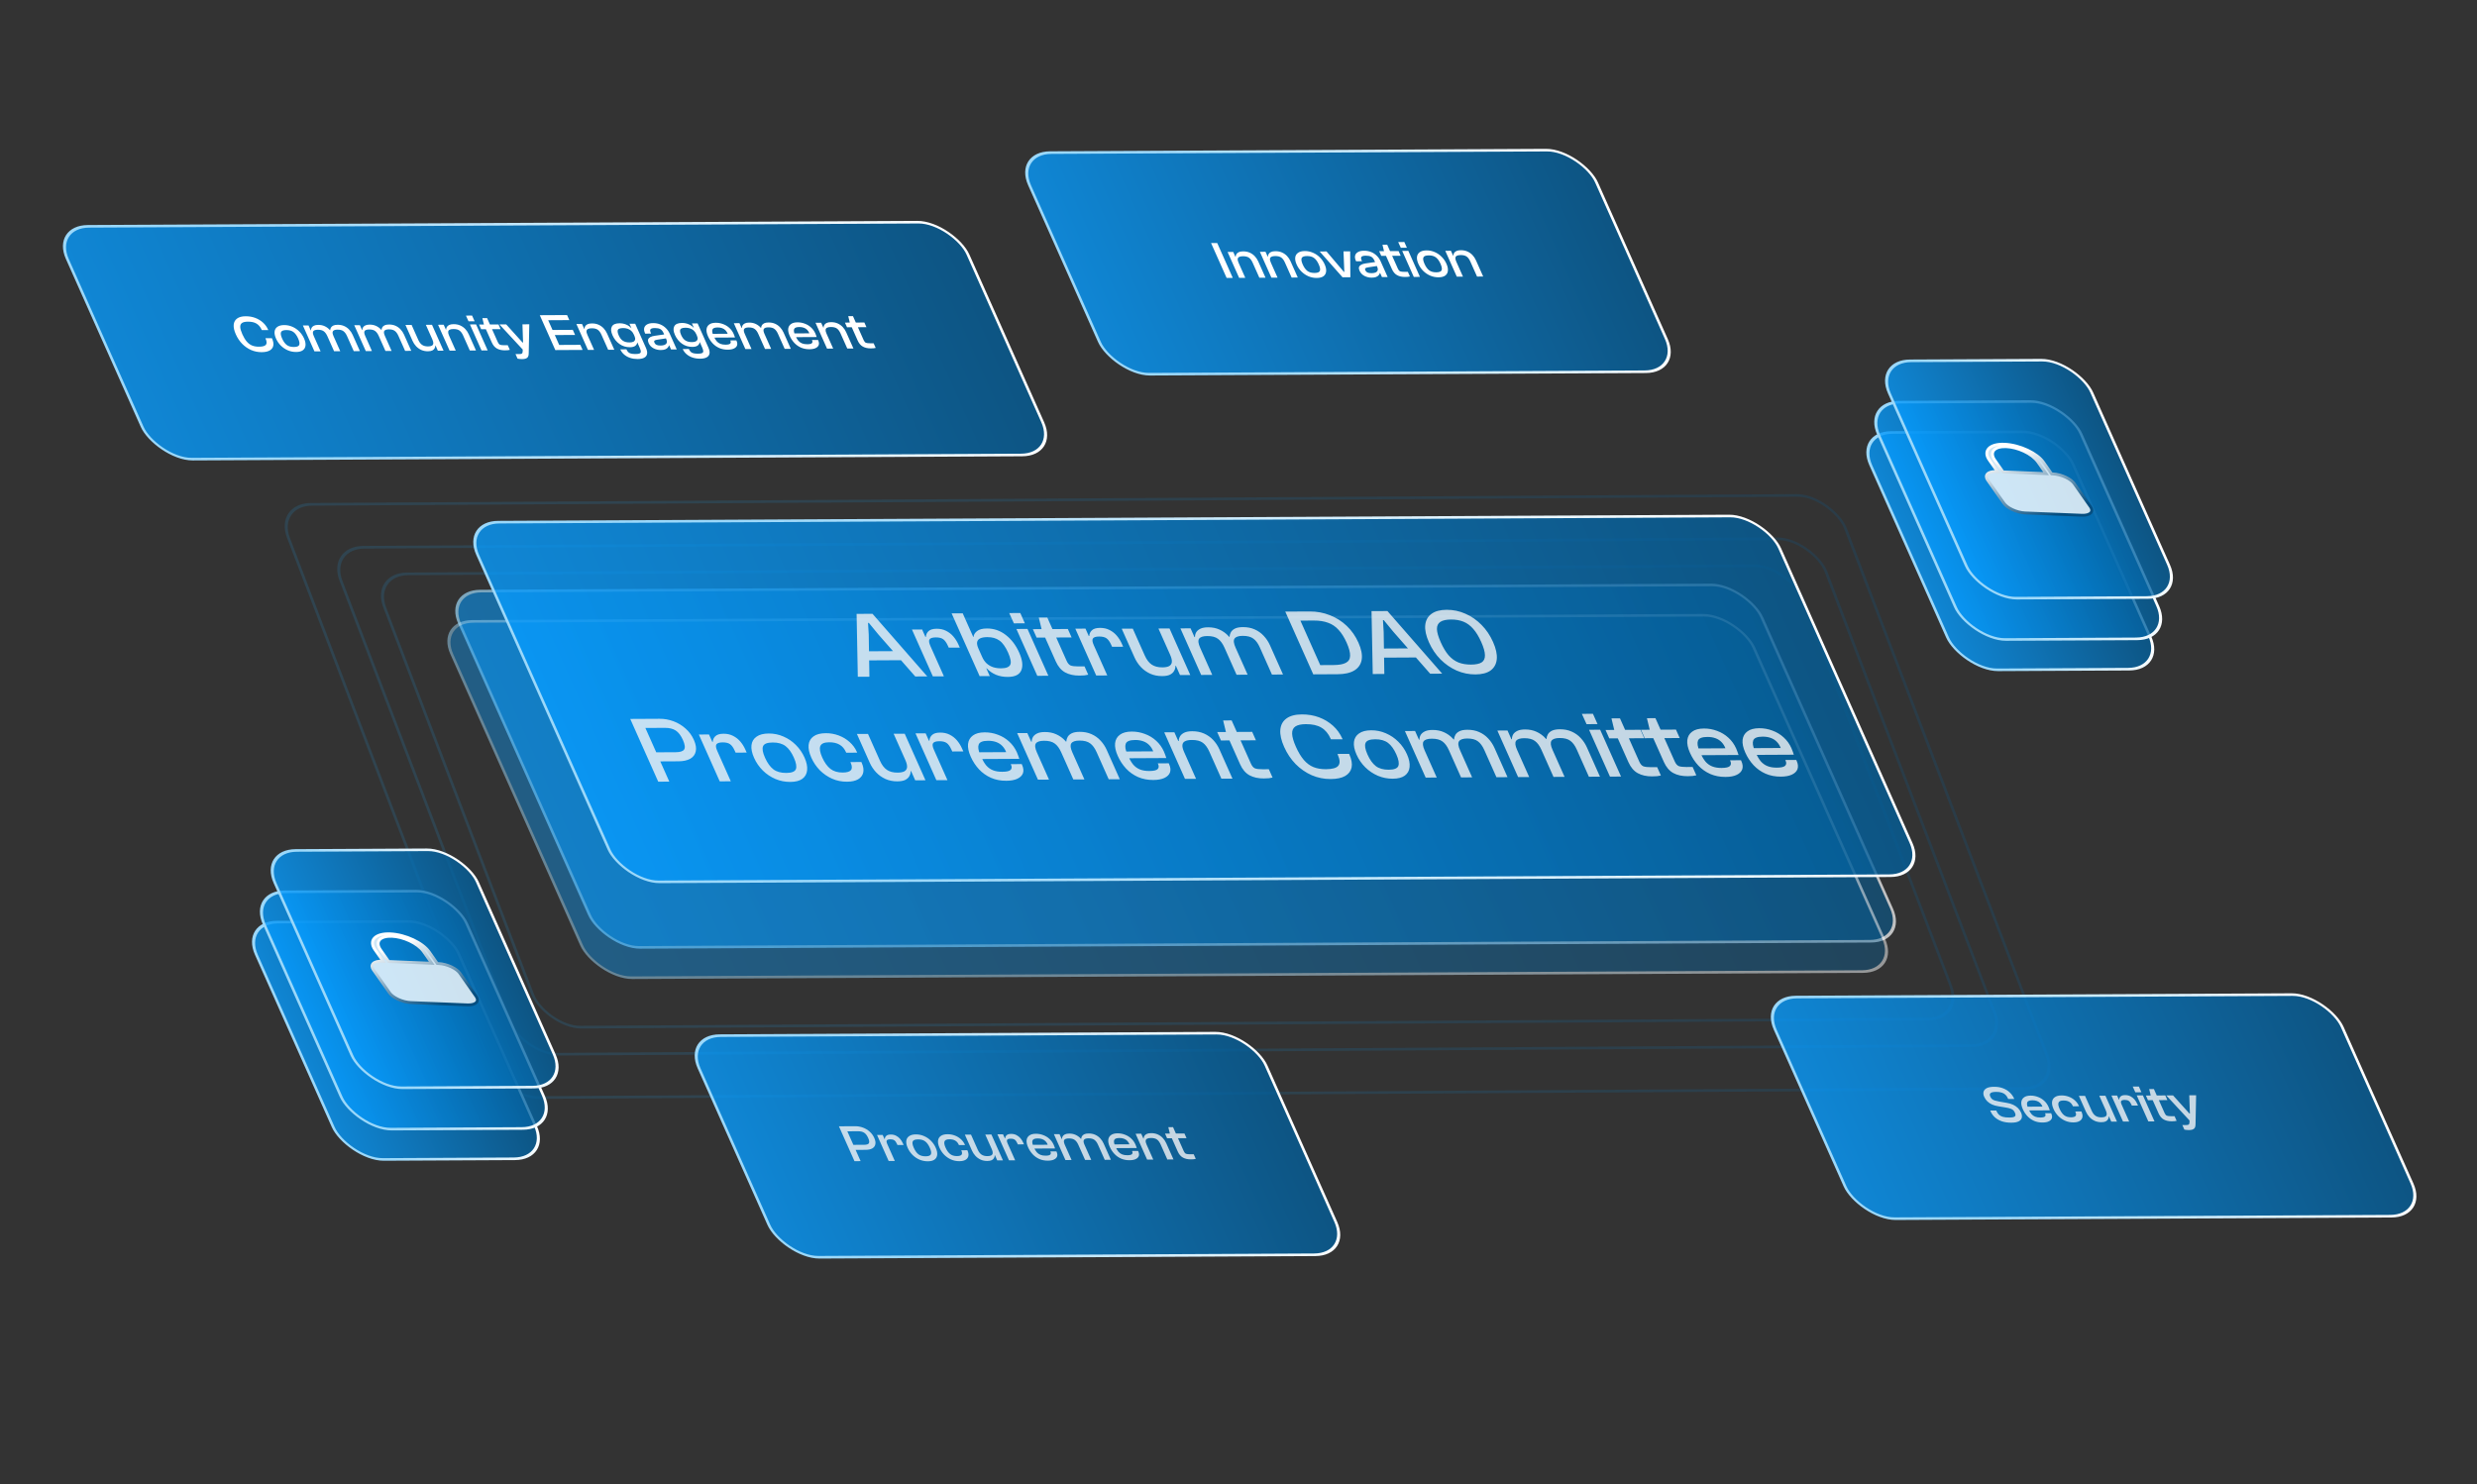 <svg width="524" height="314" viewBox="0 0 524 314" fill="none" xmlns="http://www.w3.org/2000/svg">
    <rect x="0" y="0" width="524" height="314" fill="#333333" stroke="none"/>
    <g opacity="0.7">
        <rect x="0.424" y="0.274" width="275.441" height="82.572" rx="7.534"
            transform="matrix(1 -0.005 0.407 0.913 93.639 124.848)"
            fill="url(#paint0_linear_7760_8821)" fill-opacity="0.8" />
        <rect x="0.424" y="0.274" width="275.441" height="82.572" rx="7.534"
            transform="matrix(1 -0.005 0.407 0.913 93.639 124.848)"
            stroke="url(#paint1_linear_7760_8821)" stroke-width="0.603" />
    </g>
    <g opacity="0.5">
        <rect x="0.424" y="0.274" width="275.441" height="82.572" rx="7.534"
            transform="matrix(1 -0.005 0.407 0.913 91.965 131.263)"
            fill="url(#paint2_linear_7760_8821)" fill-opacity="0.8" />
        <rect x="0.424" y="0.274" width="275.441" height="82.572" rx="7.534"
            transform="matrix(1 -0.005 0.407 0.913 91.965 131.263)"
            stroke="url(#paint3_linear_7760_8821)" stroke-width="0.603" />
    </g>
    <g opacity="0.2">
        <rect x="0.409" y="0.28" width="299.997" height="102.685" rx="7.534"
            transform="matrix(1 -0.006 0.357 0.934 78.181 121.205)"
            stroke="url(#paint4_linear_7760_8821)" stroke-width="0.603" />
    </g>
    <g opacity="0.2">
        <rect x="0.409" y="0.28" width="314.162" height="114.839" rx="7.534"
            transform="matrix(1 -0.006 0.357 0.934 68.931 115.572)"
            stroke="url(#paint5_linear_7760_8821)" stroke-width="0.603" />
    </g>
    <g opacity="0.2">
        <rect x="0.409" y="0.28" width="329.387" height="134.378" rx="7.534"
            transform="matrix(1 -0.006 0.357 0.934 57.824 106.494)"
            stroke="url(#paint6_linear_7760_8821)" stroke-width="0.603" />
    </g>
    <rect x="0.424" y="0.274" width="275.441" height="83.355" rx="7.534"
        transform="matrix(1 -0.005 0.407 0.913 97.444 110.268)" fill="url(#paint7_linear_7760_8821)"
        fill-opacity="0.8" />
    <rect x="0.424" y="0.274" width="275.441" height="83.355" rx="7.534"
        transform="matrix(1 -0.005 0.407 0.913 97.444 110.268)" stroke="url(#paint8_linear_7760_8821)"
        stroke-width="0.603" />
    <path
        d="M183.919 143.177L181.467 143.19L181.21 129.883L184.573 129.865L196.157 143.112L193.618 143.125L185.84 134.268L183.803 131.796L183.629 131.797L183.779 134.279L183.919 143.177ZM191.885 139.678L182.729 139.727L181.871 137.805L191.028 137.756L191.885 139.678ZM199.682 143.093L197.339 143.106L192.921 133.197L195.069 133.186L196.297 135.94L196.536 136.038L199.682 143.093ZM196.819 136.673L196.277 136.675L195.42 134.753L195.875 134.751C195.886 134.287 196.064 133.889 196.408 133.556C196.761 133.21 197.336 133.035 198.131 133.03C198.898 133.026 199.573 133.175 200.157 133.477C200.755 133.778 201.268 134.179 201.694 134.68C202.12 135.181 202.472 135.742 202.749 136.363L203.041 137.017L200.697 137.029L200.521 136.633C200.226 135.972 199.897 135.511 199.533 135.248C199.169 134.985 198.648 134.855 197.968 134.859C197.259 134.863 196.815 135.004 196.635 135.283C196.463 135.549 196.525 136.012 196.819 136.673ZM213.203 143.22C212.262 143.225 211.418 143.07 210.669 142.756C209.914 142.429 209.273 141.983 208.744 141.416L208.31 141.418L207.363 139L207.775 138.998C208.016 139.539 208.325 139.988 208.701 140.344C209.092 140.699 209.545 140.968 210.062 141.151C210.587 141.32 211.16 141.403 211.782 141.4C212.303 141.397 212.717 141.335 213.026 141.214C213.349 141.093 213.578 140.907 213.712 140.654C213.84 140.389 213.86 140.045 213.773 139.621C213.694 139.185 213.522 138.669 213.257 138.075C212.986 137.467 212.699 136.952 212.394 136.53C212.104 136.108 211.781 135.772 211.423 135.522C211.079 135.272 210.693 135.089 210.264 134.972C209.835 134.855 209.36 134.798 208.839 134.801C208.217 134.804 207.72 134.893 207.349 135.067C206.991 135.241 206.776 135.507 206.704 135.865C206.646 136.223 206.741 136.679 206.988 137.234L206.576 137.236L205.341 134.76L205.949 134.757C205.98 134.306 206.22 133.901 206.668 133.541C207.125 133.168 207.824 132.979 208.764 132.974C210.254 132.966 211.588 133.422 212.767 134.343C213.961 135.263 214.905 136.503 215.6 138.062C216.296 139.621 216.447 140.872 216.056 141.814C215.672 142.743 214.721 143.212 213.203 143.22ZM209.382 143.041L207.234 143.053L201.313 129.776L203.657 129.763L208.42 140.444L208.34 140.703L209.382 143.041ZM216.809 131.878L214.487 131.89L213.493 129.711L215.837 129.698L216.809 131.878ZM221.779 142.975L219.436 142.988L215.017 133.079L217.361 133.067L221.779 142.975ZM228.359 142.94C227.173 142.946 226.159 142.72 225.316 142.261C224.488 141.802 223.829 141.024 223.34 139.928L220.398 133.329L219.756 130.67L221.557 130.661L225.64 139.816C225.869 140.331 226.154 140.661 226.494 140.805C226.842 140.935 227.385 140.999 228.123 140.995L229.424 140.988L230.211 142.751C230.018 142.805 229.756 142.853 229.427 142.895C229.091 142.923 228.735 142.938 228.359 142.94ZM226.694 134.864L219.295 134.904L218.5 133.12L225.898 133.081L226.694 134.864ZM234.241 142.909L231.898 142.921L227.48 133.013L229.628 133.001L230.856 135.756L231.095 135.854L234.241 142.909ZM231.378 136.488L230.836 136.491L229.979 134.569L230.434 134.566C230.445 134.103 230.623 133.705 230.967 133.372C231.32 133.026 231.895 132.85 232.69 132.846C233.457 132.842 234.132 132.991 234.716 133.292C235.314 133.594 235.827 133.995 236.253 134.496C236.68 134.997 237.031 135.558 237.308 136.178L237.6 136.832L235.256 136.845L235.08 136.449C234.785 135.788 234.456 135.326 234.092 135.063C233.728 134.8 233.207 134.671 232.527 134.674C231.818 134.678 231.374 134.82 231.194 135.099C231.022 135.364 231.084 135.828 231.378 136.488ZM245.853 143.045C244.928 143.05 244.084 142.883 243.324 142.542C242.557 142.189 241.897 141.716 241.342 141.123C240.782 140.517 240.337 139.844 240.007 139.104L237.294 133.02L239.637 133.008L242.173 138.695C242.568 139.58 243.056 140.22 243.638 140.614C244.22 141.008 244.974 141.203 245.899 141.198C246.507 141.195 246.982 141.106 247.325 140.932C247.662 140.745 247.854 140.459 247.9 140.075C247.94 139.677 247.819 139.161 247.536 138.527L248.143 138.524L249.186 140.862L248.665 140.865C248.671 141.236 248.582 141.587 248.396 141.919C248.225 142.251 247.934 142.524 247.522 142.739C247.118 142.939 246.562 143.042 245.853 143.045ZM251.797 142.815L249.627 142.827L248.31 139.874L248.093 139.776L245.062 132.979L247.405 132.966L251.797 142.815ZM271.419 142.71L269.075 142.723L266.521 136.996C266.133 136.124 265.672 135.497 265.139 135.116C264.616 134.722 263.862 134.527 262.878 134.532C261.996 134.537 261.423 134.732 261.16 135.118C260.905 135.49 260.978 136.125 261.379 137.023L260.985 137.065L259.755 134.748L260.102 134.746C260.123 134.401 260.217 134.076 260.385 133.771C260.562 133.452 260.852 133.192 261.256 132.992C261.659 132.791 262.215 132.689 262.924 132.685C263.864 132.68 264.697 132.841 265.423 133.168C266.164 133.495 266.801 133.949 267.335 134.528C267.883 135.108 268.326 135.775 268.661 136.528L271.419 142.71ZM256.447 142.79L254.104 142.803L249.712 132.954L251.86 132.942L253.177 135.895L253.416 135.993L256.447 142.79ZM263.933 142.75L261.59 142.763L259.036 137.036C258.647 136.164 258.186 135.537 257.654 135.156C257.13 134.762 256.376 134.567 255.393 134.572C254.51 134.577 253.934 134.765 253.666 135.138C253.411 135.51 253.484 136.145 253.885 137.043L253.499 137.105L252.27 134.788L252.79 134.785C252.79 134.427 252.875 134.096 253.043 133.79C253.226 133.485 253.519 133.232 253.922 133.031C254.326 132.83 254.867 132.728 255.547 132.724C256.458 132.719 257.27 132.88 257.981 133.208C258.707 133.535 259.337 133.988 259.871 134.568C260.405 135.148 260.84 135.815 261.176 136.568L263.933 142.75ZM282.98 142.649L278.575 142.672L277.709 140.73L282.114 140.707C283.271 140.7 284.136 140.544 284.71 140.236C285.297 139.928 285.597 139.43 285.609 138.741C285.63 138.039 285.386 137.12 284.88 135.984C284.373 134.848 283.8 133.937 283.161 133.252C282.531 132.554 281.786 132.054 280.927 131.754C280.077 131.441 279.074 131.288 277.916 131.294L273.512 131.317L272.655 129.395L277.059 129.372C278.563 129.364 279.986 129.627 281.327 130.163C282.676 130.686 283.869 131.441 284.904 132.428C285.938 133.416 286.762 134.597 287.375 135.971C287.988 137.345 288.218 138.529 288.067 139.523C287.916 140.517 287.404 141.288 286.532 141.835C285.668 142.369 284.484 142.641 282.98 142.649ZM280.159 142.664L277.816 142.676L271.895 129.399L274.238 129.387L280.159 142.664ZM292.851 142.596L290.399 142.609L290.142 129.302L293.505 129.284L305.089 142.531L302.55 142.544L294.772 133.687L292.735 131.215L292.561 131.216L292.711 133.698L292.851 142.596ZM300.817 139.097L291.661 139.146L290.804 137.224L299.96 137.175L300.817 139.097ZM312.125 142.692C310.751 142.699 309.427 142.428 308.152 141.879C306.886 141.316 305.744 140.528 304.727 139.513C303.717 138.486 302.904 137.278 302.285 135.891C301.666 134.504 301.405 133.3 301.501 132.28C301.606 131.247 302.041 130.45 302.806 129.89C303.579 129.316 304.653 129.026 306.027 129.018C307.416 129.011 308.743 129.289 310.009 129.851C311.269 130.401 312.404 131.189 313.413 132.217C314.416 133.231 315.227 134.432 315.846 135.819C316.464 137.206 316.729 138.416 316.639 139.45C316.543 140.47 316.115 141.267 315.356 141.84C314.591 142.401 313.514 142.684 312.125 142.692ZM311.197 140.611C312.21 140.606 312.959 140.449 313.446 140.142C313.926 139.822 314.155 139.311 314.132 138.609C314.124 137.907 313.863 136.982 313.351 135.832C312.832 134.67 312.268 133.746 311.658 133.06C311.056 132.362 310.374 131.856 309.61 131.542C308.847 131.228 307.959 131.074 306.947 131.079C305.948 131.085 305.202 131.248 304.707 131.568C304.212 131.888 303.968 132.4 303.977 133.101C303.994 133.79 304.262 134.715 304.78 135.878C305.293 137.027 305.85 137.951 306.451 138.65C307.067 139.349 307.764 139.855 308.542 140.168C309.314 140.469 310.199 140.616 311.197 140.611ZM143.522 161.074L138.228 161.102L137.371 159.18L142.947 159.15C143.902 159.145 144.496 158.95 144.73 158.564C144.979 158.179 144.891 157.511 144.467 156.56C144.043 155.608 143.536 154.942 142.945 154.561C142.369 154.18 141.604 153.992 140.649 153.998L135.073 154.027L134.216 152.105L139.51 152.077C140.523 152.071 141.506 152.245 142.461 152.597C143.416 152.95 144.267 153.462 145.016 154.133C145.774 154.791 146.365 155.596 146.789 156.547C147.213 157.498 147.344 158.312 147.181 158.988C147.033 159.664 146.641 160.183 146.005 160.544C145.362 160.892 144.535 161.068 143.522 161.074ZM141.591 165.375L139.247 165.387L133.326 152.11L135.67 152.097L141.591 165.375ZM154.599 165.305L152.256 165.318L147.837 155.409L149.985 155.398L151.214 158.152L151.453 158.25L154.599 165.305ZM151.736 158.885L151.193 158.887L150.336 156.965L150.792 156.963C150.803 156.499 150.98 156.101 151.325 155.768C151.678 155.422 152.252 155.247 153.048 155.242C153.814 155.238 154.49 155.387 155.074 155.689C155.672 155.99 156.184 156.391 156.611 156.892C157.037 157.393 157.389 157.954 157.666 158.575L157.957 159.229L155.614 159.241L155.437 158.845C155.143 158.184 154.814 157.723 154.45 157.46C154.086 157.197 153.564 157.067 152.884 157.071C152.176 157.075 151.731 157.216 151.551 157.495C151.38 157.761 151.441 158.224 151.736 158.885ZM167.186 165.437C166.087 165.442 165.038 165.236 164.039 164.818C163.035 164.386 162.145 163.788 161.369 163.024C160.588 162.247 159.97 161.35 159.517 160.333C159.063 159.316 158.882 158.423 158.974 157.654C159.067 156.886 159.424 156.288 160.045 155.861C160.661 155.42 161.518 155.197 162.618 155.191C163.717 155.186 164.754 155.398 165.73 155.83C166.714 156.249 167.587 156.84 168.348 157.604C169.123 158.368 169.738 159.259 170.192 160.276C170.645 161.293 170.829 162.193 170.743 162.974C170.665 163.743 170.325 164.347 169.724 164.787C169.132 165.214 168.286 165.431 167.186 165.437ZM166.338 163.534C167.466 163.528 168.14 163.266 168.358 162.749C168.571 162.218 168.43 161.398 167.935 160.288C167.44 159.178 166.854 158.367 166.176 157.854C165.497 157.341 164.594 157.088 163.466 157.094C162.323 157.1 161.642 157.362 161.424 157.879C161.205 158.397 161.343 159.211 161.838 160.32C162.333 161.43 162.923 162.248 163.607 162.774C164.285 163.287 165.195 163.54 166.338 163.534ZM179.186 165.392C178.057 165.398 177.005 165.186 176.03 164.754C175.054 164.322 174.186 163.724 173.425 162.96C172.678 162.196 172.078 161.305 171.624 160.288C171.171 159.271 170.983 158.378 171.06 157.609C171.147 156.828 171.494 156.223 172.101 155.796C172.702 155.356 173.566 155.133 174.695 155.127C175.649 155.122 176.562 155.283 177.433 155.609C178.303 155.935 179.066 156.395 179.722 156.987C180.392 157.58 180.904 158.272 181.257 159.065L181.337 159.243L179.015 159.255L178.962 159.137C178.638 158.41 178.185 157.883 177.604 157.555C177.032 157.213 176.297 157.045 175.4 157.05C174.359 157.056 173.734 157.33 173.528 157.874C173.329 158.405 173.466 159.199 173.937 160.256C174.414 161.326 174.991 162.131 175.666 162.67C176.35 163.196 177.213 163.456 178.254 163.451C179.151 163.446 179.736 163.277 180.008 162.945C180.289 162.599 180.27 162.069 179.952 161.356L179.899 161.237L182.221 161.225L182.3 161.403C182.642 162.169 182.746 162.857 182.612 163.467C182.472 164.064 182.109 164.536 181.525 164.883C180.949 165.217 180.169 165.387 179.186 165.392ZM189.837 165.316C188.911 165.321 188.068 165.153 187.307 164.813C186.54 164.459 185.88 163.986 185.325 163.393C184.765 162.787 184.32 162.114 183.99 161.374L181.277 155.29L183.62 155.278L186.157 160.965C186.551 161.85 187.04 162.49 187.621 162.884C188.203 163.278 188.957 163.473 189.883 163.468C190.49 163.465 190.965 163.376 191.308 163.202C191.645 163.015 191.837 162.729 191.883 162.345C191.923 161.948 191.802 161.432 191.519 160.798L192.127 160.794L193.169 163.133L192.649 163.136C192.655 163.506 192.565 163.858 192.379 164.19C192.208 164.522 191.917 164.795 191.505 165.009C191.101 165.21 190.545 165.312 189.837 165.316ZM195.78 165.085L193.61 165.097L192.294 162.144L192.076 162.046L189.045 155.249L191.388 155.237L195.78 165.085ZM200.431 165.061L198.087 165.073L193.669 155.165L195.817 155.153L197.045 157.908L197.285 158.006L200.431 165.061ZM197.567 158.64L197.025 158.643L196.168 156.721L196.623 156.718C196.634 156.255 196.812 155.856 197.156 155.524C197.509 155.177 198.084 155.002 198.879 154.998C199.646 154.994 200.321 155.143 200.905 155.444C201.504 155.745 202.016 156.147 202.442 156.647C202.869 157.148 203.22 157.709 203.497 158.33L203.789 158.984L201.446 158.997L201.269 158.6C200.974 157.94 200.645 157.478 200.281 157.215C199.918 156.952 199.396 156.823 198.716 156.826C198.007 156.83 197.563 156.971 197.383 157.251C197.211 157.516 197.273 157.979 197.567 158.64ZM212.866 165.193C211.694 165.199 210.624 164.993 209.654 164.574C208.679 164.143 207.832 163.545 207.114 162.78C206.39 162.003 205.802 161.106 205.348 160.088C204.894 159.071 204.707 158.178 204.784 157.41C204.877 156.641 205.219 156.043 205.812 155.616C206.398 155.176 207.227 154.953 208.297 154.948C209.266 154.942 210.196 155.11 211.087 155.449C211.987 155.775 212.78 156.255 213.468 156.887C214.17 157.518 214.722 158.284 215.123 159.182C215.24 159.446 215.341 159.704 215.424 159.955C215.515 160.193 215.582 160.391 215.624 160.55L206.684 160.598L206.048 159.171L213.078 159.133L212.928 159.333C212.715 158.725 212.421 158.23 212.048 157.848C211.689 157.466 211.252 157.183 210.735 157C210.233 156.818 209.664 156.728 209.027 156.732C207.885 156.738 207.221 157.006 207.038 157.537C206.848 158.054 206.956 158.769 207.363 159.68L207.628 160.275C207.923 160.935 208.26 161.496 208.639 161.958C209.028 162.406 209.496 162.741 210.045 162.963C210.593 163.185 211.258 163.295 212.039 163.29C212.951 163.285 213.535 163.15 213.794 162.884C214.052 162.617 214.084 162.266 213.889 161.83L213.819 161.672L216.14 161.659L216.22 161.838C216.52 162.512 216.58 163.101 216.399 163.605C216.212 164.096 215.819 164.482 215.219 164.763C214.634 165.044 213.85 165.188 212.866 165.193ZM236.887 164.866L234.544 164.879L231.99 159.152C231.601 158.28 231.141 157.653 230.608 157.272C230.084 156.877 229.331 156.683 228.347 156.688C227.465 156.693 226.892 156.888 226.629 157.273C226.374 157.645 226.447 158.281 226.848 159.179L226.453 159.221L225.224 156.903L225.571 156.901C225.592 156.557 225.686 156.232 225.854 155.927C226.031 155.608 226.321 155.348 226.725 155.147C227.128 154.947 227.684 154.844 228.393 154.84C229.333 154.835 230.166 154.997 230.892 155.324C231.632 155.651 232.27 156.104 232.804 156.684C233.352 157.264 233.794 157.93 234.13 158.683L236.887 164.866ZM221.916 164.946L219.573 164.958L215.181 155.11L217.329 155.098L218.646 158.051L218.885 158.149L221.916 164.946ZM229.402 164.906L227.058 164.918L224.505 159.191C224.116 158.32 223.655 157.693 223.123 157.312C222.599 156.917 221.845 156.723 220.861 156.728C219.979 156.733 219.403 156.921 219.134 157.293C218.88 157.666 218.953 158.301 219.353 159.199L218.968 159.261L217.738 156.943L218.259 156.94C218.259 156.583 218.343 156.251 218.512 155.946C218.694 155.64 218.987 155.387 219.391 155.186C219.794 154.986 220.336 154.883 221.016 154.88C221.927 154.875 222.738 155.036 223.45 155.363C224.176 155.691 224.806 156.144 225.34 156.724C225.874 157.304 226.309 157.97 226.645 158.723L229.402 164.906ZM243.971 165.027C242.8 165.033 241.729 164.827 240.759 164.408C239.784 163.977 238.937 163.379 238.219 162.614C237.496 161.837 236.907 160.94 236.453 159.922C236 158.905 235.812 158.012 235.89 157.244C235.982 156.475 236.324 155.877 236.917 155.45C237.504 155.01 238.332 154.787 239.403 154.782C240.372 154.777 241.302 154.944 242.193 155.283C243.092 155.61 243.886 156.089 244.574 156.721C245.276 157.353 245.827 158.118 246.228 159.016C246.346 159.28 246.446 159.538 246.529 159.789C246.621 160.027 246.687 160.225 246.729 160.384L237.79 160.432L237.153 159.005L244.183 158.967L244.033 159.167C243.82 158.559 243.527 158.064 243.153 157.682C242.795 157.3 242.357 157.017 241.84 156.835C241.338 156.652 240.769 156.562 240.133 156.566C238.99 156.572 238.327 156.84 238.143 157.371C237.953 157.888 238.062 158.603 238.468 159.514L238.733 160.109C239.028 160.769 239.365 161.33 239.745 161.792C240.133 162.24 240.602 162.575 241.15 162.797C241.699 163.02 242.364 163.129 243.145 163.124C244.056 163.12 244.641 162.984 244.899 162.718C245.157 162.452 245.189 162.1 244.995 161.664L244.924 161.506L247.246 161.494L247.325 161.672C247.626 162.346 247.685 162.935 247.504 163.439C247.317 163.93 246.924 164.316 246.324 164.597C245.739 164.878 244.955 165.022 243.971 165.027ZM260.724 164.739L258.381 164.751L255.827 159.024C255.438 158.152 254.977 157.526 254.445 157.145C253.906 156.75 253.138 156.556 252.14 156.561C251.504 156.564 251.021 156.653 250.693 156.827C250.359 156.988 250.173 157.254 250.135 157.625C250.092 157.982 250.208 158.472 250.485 159.093L250.073 159.095L248.844 156.777L249.364 156.775C249.365 156.417 249.456 156.085 249.639 155.78C249.821 155.474 250.114 155.221 250.518 155.02C250.936 154.819 251.492 154.717 252.186 154.713C253.126 154.708 253.967 154.87 254.707 155.197C255.447 155.524 256.092 155.977 256.64 156.557C257.189 157.137 257.631 157.803 257.967 158.556L260.724 164.739ZM253.021 164.78L250.678 164.792L246.286 154.944L248.434 154.932L249.751 157.885L249.99 157.983L253.021 164.78ZM267.354 164.703C266.167 164.71 265.153 164.483 264.31 164.025C263.482 163.565 262.824 162.788 262.335 161.691L259.392 155.092L258.75 152.434L260.551 152.424L264.634 161.58C264.864 162.095 265.148 162.424 265.488 162.568C265.836 162.699 266.379 162.762 267.117 162.758L268.419 162.751L269.205 164.515C269.012 164.569 268.75 164.617 268.421 164.658C268.085 164.686 267.73 164.701 267.354 164.703ZM265.688 156.628L258.289 156.667L257.494 154.884L264.893 154.844L265.688 156.628ZM281.493 164.827C280.089 164.834 278.751 164.563 277.476 164.014C276.21 163.451 275.076 162.663 274.072 161.648C273.078 160.621 272.271 159.413 271.653 158.026C271.034 156.639 270.765 155.435 270.847 154.415C270.937 153.382 271.365 152.585 272.13 152.025C272.904 151.451 273.992 151.161 275.395 151.153C276.711 151.146 277.927 151.352 279.041 151.769C280.155 152.187 281.136 152.778 281.984 153.541C282.832 154.305 283.495 155.222 283.972 156.292L284.025 156.411L281.552 156.424L281.499 156.305C281.015 155.222 280.361 154.437 279.536 153.952C278.719 153.453 277.623 153.207 276.249 153.215C275.251 153.22 274.512 153.383 274.031 153.703C273.55 154.023 273.322 154.535 273.344 155.236C273.367 155.938 273.635 156.864 274.148 158.013C274.654 159.149 275.211 160.073 275.819 160.785C276.42 161.484 277.103 161.99 277.866 162.303C278.624 162.604 279.502 162.752 280.5 162.746C281.874 162.739 282.748 162.489 283.123 161.997C283.513 161.505 283.466 160.718 282.983 159.634L282.93 159.515L285.404 159.502L285.457 159.621C285.928 160.678 286.084 161.598 285.926 162.38C285.761 163.149 285.31 163.747 284.573 164.175C283.836 164.602 282.809 164.82 281.493 164.827ZM294.637 164.757C293.538 164.762 292.489 164.556 291.491 164.138C290.486 163.706 289.596 163.108 288.82 162.344C288.039 161.567 287.421 160.67 286.968 159.653C286.514 158.636 286.333 157.743 286.426 156.974C286.518 156.205 286.875 155.608 287.496 155.181C288.112 154.74 288.969 154.517 290.069 154.511C291.168 154.506 292.206 154.718 293.181 155.15C294.165 155.569 295.038 156.16 295.799 156.924C296.575 157.688 297.189 158.579 297.643 159.596C298.097 160.613 298.28 161.513 298.194 162.294C298.116 163.063 297.777 163.667 297.175 164.107C296.583 164.534 295.737 164.751 294.637 164.757ZM293.789 162.854C294.917 162.848 295.591 162.586 295.81 162.069C296.022 161.538 295.881 160.718 295.386 159.608C294.891 158.498 294.305 157.687 293.627 157.174C292.949 156.661 292.045 156.408 290.917 156.414C289.774 156.42 289.094 156.682 288.875 157.199C288.656 157.717 288.794 158.531 289.289 159.64C289.784 160.75 290.374 161.568 291.058 162.094C291.736 162.607 292.646 162.86 293.789 162.854ZM318.91 164.428L316.566 164.441L314.012 158.714C313.623 157.842 313.163 157.215 312.63 156.834C312.106 156.44 311.353 156.245 310.369 156.25C309.487 156.255 308.914 156.45 308.651 156.836C308.396 157.208 308.469 157.843 308.87 158.741L308.475 158.783L307.246 156.466L307.593 156.464C307.614 156.119 307.708 155.794 307.876 155.489C308.053 155.17 308.343 154.91 308.747 154.71C309.15 154.509 309.706 154.407 310.415 154.403C311.355 154.398 312.188 154.559 312.914 154.886C313.655 155.213 314.292 155.667 314.826 156.246C315.374 156.826 315.817 157.493 316.152 158.246L318.91 164.428ZM303.938 164.508L301.595 164.521L297.203 154.672L299.351 154.66L300.668 157.613L300.907 157.711L303.938 164.508ZM311.424 164.468L309.081 164.481L306.527 158.754C306.138 157.882 305.677 157.255 305.145 156.874C304.621 156.48 303.867 156.285 302.883 156.29C302.001 156.295 301.425 156.484 301.156 156.856C300.902 157.228 300.975 157.863 301.376 158.761L300.99 158.823L299.761 156.506L300.281 156.503C300.281 156.145 300.366 155.814 300.534 155.508C300.717 155.203 301.01 154.95 301.413 154.749C301.817 154.548 302.358 154.446 303.038 154.442C303.949 154.437 304.761 154.599 305.472 154.926C306.198 155.253 306.828 155.706 307.362 156.286C307.896 156.866 308.331 157.533 308.667 158.286L311.424 164.468ZM338.467 164.324L336.124 164.337L333.57 158.61C333.181 157.738 332.72 157.111 332.188 156.73C331.664 156.335 330.91 156.141 329.926 156.146C329.044 156.151 328.471 156.346 328.208 156.731C327.954 157.103 328.027 157.739 328.427 158.637L328.033 158.679L326.804 156.361L327.151 156.359C327.171 156.015 327.265 155.69 327.434 155.385C327.611 155.066 327.901 154.806 328.304 154.605C328.708 154.405 329.264 154.302 329.972 154.298C330.913 154.293 331.746 154.455 332.472 154.782C333.212 155.109 333.849 155.562 334.383 156.142C334.932 156.722 335.374 157.388 335.71 158.141L338.467 164.324ZM323.496 164.404L321.152 164.416L316.76 154.568L318.908 154.556L320.225 157.509L320.465 157.607L323.496 164.404ZM330.981 164.364L328.638 164.377L326.084 158.65C325.695 157.778 325.235 157.151 324.702 156.77C324.178 156.375 323.424 156.181 322.441 156.186C321.558 156.191 320.983 156.379 320.714 156.751C320.459 157.124 320.532 157.759 320.933 158.657L320.547 158.719L319.318 156.401L319.839 156.399C319.839 156.041 319.923 155.709 320.091 155.404C320.274 155.098 320.567 154.845 320.97 154.644C321.374 154.444 321.916 154.341 322.595 154.338C323.507 154.333 324.318 154.494 325.029 154.821C325.755 155.149 326.385 155.602 326.919 156.182C327.453 156.762 327.888 157.428 328.224 158.181L330.981 164.364ZM337.952 153.203L335.631 153.216L334.637 151.036L336.98 151.023L337.952 153.203ZM342.923 164.3L340.58 164.313L336.161 154.404L338.504 154.392L342.923 164.3ZM349.503 164.265C348.317 164.272 347.302 164.045 346.46 163.586C345.632 163.127 344.973 162.349 344.484 161.253L341.541 154.654L340.9 151.996L342.7 151.986L346.783 161.141C347.013 161.656 347.298 161.986 347.637 162.13C347.985 162.26 348.528 162.324 349.266 162.32L350.568 162.313L351.354 164.077C351.161 164.131 350.9 164.178 350.57 164.22C350.235 164.248 349.879 164.263 349.503 164.265ZM347.837 156.19L340.439 156.229L339.643 154.446L347.042 154.406L347.837 156.19ZM357.004 164.225C355.818 164.231 354.803 164.005 353.961 163.546C353.132 163.087 352.474 162.309 351.985 161.213L349.042 154.614L348.4 151.956L350.201 151.946L354.284 161.101C354.514 161.616 354.798 161.946 355.138 162.09C355.486 162.22 356.029 162.284 356.767 162.28L358.069 162.273L358.855 164.037C358.662 164.091 358.4 164.138 358.071 164.18C357.736 164.208 357.38 164.223 357.004 164.225ZM355.338 156.15L347.939 156.189L347.144 154.405L354.543 154.366L355.338 156.15ZM365.023 164.381C363.852 164.387 362.781 164.181 361.811 163.763C360.836 163.331 359.989 162.733 359.272 161.968C358.548 161.191 357.959 160.294 357.506 159.276C357.052 158.259 356.864 157.366 356.942 156.598C357.034 155.829 357.376 155.232 357.969 154.805C358.556 154.364 359.384 154.142 360.455 154.136C361.424 154.131 362.354 154.298 363.245 154.637C364.144 154.964 364.938 155.443 365.626 156.075C366.328 156.707 366.879 157.472 367.28 158.37C367.398 158.634 367.498 158.892 367.581 159.143C367.673 159.381 367.739 159.579 367.781 159.738L358.842 159.786L358.206 158.359L365.236 158.321L365.085 158.521C364.872 157.913 364.579 157.418 364.206 157.036C363.847 156.654 363.409 156.371 362.893 156.189C362.391 156.006 361.821 155.916 361.185 155.92C360.042 155.926 359.379 156.194 359.195 156.725C359.005 157.242 359.114 157.957 359.52 158.868L359.785 159.463C360.08 160.123 360.417 160.684 360.797 161.146C361.185 161.594 361.654 161.929 362.202 162.151C362.751 162.374 363.416 162.483 364.197 162.479C365.108 162.474 365.693 162.338 365.951 162.072C366.209 161.806 366.241 161.455 366.047 161.019L365.976 160.86L368.298 160.848L368.377 161.026C368.678 161.7 368.737 162.289 368.556 162.793C368.369 163.284 367.976 163.67 367.376 163.951C366.791 164.233 366.007 164.376 365.023 164.381ZM376.72 164.319C375.548 164.325 374.477 164.119 373.508 163.7C372.532 163.268 371.686 162.67 370.968 161.906C370.244 161.129 369.655 160.231 369.202 159.214C368.748 158.197 368.56 157.304 368.638 156.535C368.73 155.767 369.073 155.169 369.665 154.742C370.252 154.302 371.081 154.079 372.151 154.073C373.12 154.068 374.05 154.235 374.941 154.575C375.84 154.901 376.634 155.38 377.322 156.012C378.024 156.644 378.576 157.409 378.976 158.308C379.094 158.572 379.194 158.83 379.277 159.081C379.369 159.319 379.436 159.517 379.478 159.676L370.538 159.723L369.902 158.297L376.932 158.259L376.782 158.458C376.568 157.85 376.275 157.355 375.902 156.973C375.543 156.591 375.105 156.309 374.589 156.126C374.087 155.944 373.518 155.854 372.881 155.857C371.738 155.863 371.075 156.132 370.891 156.662C370.702 157.18 370.81 157.894 371.217 158.806L371.482 159.4C371.776 160.061 372.113 160.622 372.493 161.084C372.882 161.532 373.35 161.867 373.899 162.089C374.447 162.311 375.112 162.42 375.893 162.416C376.804 162.411 377.389 162.276 377.647 162.009C377.906 161.743 377.938 161.392 377.743 160.956L377.672 160.798L379.994 160.785L380.074 160.964C380.374 161.637 380.434 162.226 380.253 162.731C380.066 163.221 379.672 163.608 379.073 163.889C378.488 164.17 377.703 164.313 376.72 164.319Z"
        fill="#F4F4F5" fill-opacity="0.8" />
    <rect x="0.424" y="0.274" width="119.94" height="51.355" rx="7.534"
        transform="matrix(1 -0.005 0.407 0.913 371.941 210.747)" fill="url(#paint9_linear_7760_8821)"
        fill-opacity="0.8" />
    <rect x="0.424" y="0.274" width="119.94" height="51.355" rx="7.534"
        transform="matrix(1 -0.005 0.407 0.913 371.941 210.747)"
        stroke="url(#paint10_linear_7760_8821)" stroke-width="0.603" />
    <path
        d="M425.513 237.533C424.741 237.537 424.066 237.442 423.488 237.246C422.906 237.043 422.414 236.763 422.013 236.404C421.616 236.039 421.313 235.621 421.104 235.151L421.02 234.964L422.298 234.957L422.352 235.078C422.486 235.379 422.655 235.632 422.859 235.837C423.072 236.042 423.353 236.195 423.705 236.296C424.056 236.397 424.517 236.446 425.087 236.443C425.682 236.44 426.065 236.361 426.238 236.205C426.407 236.042 426.416 235.792 426.265 235.455C426.164 235.227 426.046 235.044 425.912 234.905C425.777 234.766 425.582 234.653 425.325 234.566C425.074 234.471 424.723 234.389 424.272 234.318L422.785 234.072C422.283 233.993 421.838 233.871 421.449 233.704C421.057 233.529 420.716 233.307 420.426 233.036C420.144 232.765 419.918 232.439 419.748 232.057C419.585 231.69 419.537 231.349 419.605 231.032C419.678 230.708 419.891 230.445 420.245 230.245C420.607 230.044 421.133 229.942 421.824 229.939C422.563 229.935 423.213 230.045 423.772 230.27C424.34 230.495 424.812 230.794 425.187 231.168C425.568 231.533 425.857 231.937 426.053 232.377L426.112 232.509L424.822 232.516L424.768 232.395C424.631 232.087 424.461 231.834 424.261 231.636C424.064 231.431 423.803 231.278 423.476 231.177C423.153 231.068 422.755 231.015 422.281 231.018C421.686 231.021 421.292 231.104 421.099 231.267C420.906 231.43 420.882 231.672 421.026 231.995C421.124 232.216 421.242 232.392 421.382 232.523C421.529 232.655 421.725 232.76 421.97 232.84C422.22 232.912 422.543 232.988 422.941 233.067L424.433 233.324C424.987 233.409 425.463 233.546 425.861 233.735C426.268 233.924 426.61 234.158 426.887 234.436C427.16 234.707 427.381 235.029 427.548 235.404C427.718 235.785 427.771 236.138 427.706 236.462C427.641 236.786 427.43 237.045 427.073 237.238C426.724 237.431 426.204 237.53 425.513 237.533ZM432.09 237.498C431.439 237.502 430.844 237.387 430.306 237.155C429.764 236.915 429.293 236.582 428.895 236.158C428.493 235.726 428.165 235.227 427.913 234.662C427.661 234.097 427.557 233.601 427.6 233.174C427.652 232.747 427.842 232.415 428.171 232.178C428.497 231.933 428.957 231.81 429.552 231.806C430.09 231.804 430.607 231.896 431.102 232.085C431.602 232.266 432.043 232.533 432.425 232.884C432.815 233.235 433.121 233.66 433.344 234.159C433.409 234.306 433.465 234.449 433.511 234.588C433.562 234.72 433.599 234.831 433.622 234.919L428.656 234.945L428.302 234.153L432.208 234.132L432.124 234.243C432.006 233.905 431.843 233.63 431.636 233.418C431.436 233.205 431.193 233.048 430.906 232.947C430.627 232.845 430.311 232.796 429.958 232.797C429.323 232.801 428.954 232.95 428.852 233.245C428.747 233.532 428.807 233.929 429.033 234.436L429.18 234.766C429.344 235.133 429.531 235.445 429.742 235.701C429.958 235.95 430.218 236.136 430.523 236.26C430.828 236.383 431.197 236.444 431.631 236.441C432.137 236.439 432.462 236.363 432.605 236.215C432.749 236.067 432.767 235.872 432.659 235.63L432.619 235.542L433.909 235.535L433.953 235.634C434.12 236.009 434.153 236.336 434.053 236.616C433.949 236.889 433.73 237.103 433.397 237.26C433.072 237.416 432.637 237.495 432.09 237.498ZM438.617 237.474C437.99 237.478 437.406 237.36 436.864 237.12C436.322 236.88 435.839 236.548 435.417 236.123C435.002 235.699 434.668 235.204 434.416 234.639C434.164 234.074 434.06 233.577 434.103 233.151C434.151 232.716 434.344 232.38 434.681 232.143C435.015 231.899 435.495 231.775 436.122 231.771C436.653 231.769 437.16 231.858 437.643 232.039C438.127 232.221 438.551 232.476 438.915 232.805C439.287 233.134 439.572 233.519 439.768 233.959L439.812 234.058L438.522 234.065L438.493 233.999C438.313 233.595 438.061 233.302 437.739 233.12C437.42 232.931 437.012 232.837 436.514 232.84C435.935 232.843 435.589 232.995 435.474 233.298C435.364 233.593 435.439 234.034 435.701 234.621C435.966 235.215 436.287 235.662 436.662 235.962C437.042 236.254 437.521 236.399 438.1 236.396C438.598 236.393 438.923 236.299 439.074 236.115C439.23 235.923 439.22 235.628 439.043 235.232L439.013 235.166L440.303 235.159L440.347 235.258C440.537 235.684 440.595 236.066 440.52 236.405C440.443 236.736 440.241 236.999 439.917 237.192C439.597 237.377 439.163 237.472 438.617 237.474ZM444.534 237.432C444.02 237.435 443.551 237.341 443.129 237.152C442.703 236.956 442.336 236.693 442.028 236.364C441.717 236.027 441.469 235.653 441.286 235.242L439.779 231.862L441.081 231.855L442.49 235.015C442.709 235.507 442.98 235.862 443.304 236.081C443.627 236.3 444.046 236.408 444.56 236.405C444.897 236.404 445.161 236.354 445.352 236.258C445.539 236.154 445.646 235.995 445.671 235.781C445.693 235.561 445.626 235.274 445.469 234.922L445.807 234.92L446.386 236.219L446.097 236.221C446.1 236.427 446.05 236.622 445.947 236.806C445.852 236.991 445.69 237.142 445.461 237.261C445.237 237.373 444.928 237.43 444.534 237.432ZM447.836 237.304L446.631 237.31L445.899 235.67L445.778 235.615L444.094 231.839L445.396 231.832L447.836 237.304ZM450.42 237.29L449.118 237.297L446.663 231.792L447.857 231.786L448.539 233.316L448.672 233.371L450.42 237.29ZM448.829 233.723L448.528 233.725L448.052 232.657L448.305 232.655C448.311 232.398 448.409 232.177 448.601 231.992C448.797 231.799 449.116 231.702 449.558 231.7C449.984 231.697 450.359 231.78 450.684 231.948C451.016 232.115 451.301 232.338 451.537 232.616C451.774 232.894 451.97 233.206 452.124 233.551L452.286 233.914L450.984 233.921L450.886 233.701C450.722 233.334 450.539 233.078 450.337 232.932C450.135 232.785 449.845 232.713 449.467 232.715C449.074 232.718 448.827 232.796 448.727 232.951C448.631 233.099 448.666 233.356 448.829 233.723ZM453.013 231.096L451.723 231.103L451.171 229.892L452.473 229.885L453.013 231.096ZM455.774 237.262L454.472 237.268L452.018 231.764L453.319 231.757L455.774 237.262ZM459.43 237.242C458.771 237.246 458.207 237.12 457.739 236.865C457.279 236.61 456.913 236.178 456.642 235.568L455.007 231.902L454.65 230.426L455.651 230.42L457.919 235.506C458.046 235.793 458.205 235.976 458.393 236.056C458.587 236.128 458.888 236.163 459.298 236.161L460.022 236.157L460.458 237.137C460.351 237.167 460.206 237.194 460.023 237.217C459.836 237.232 459.639 237.241 459.43 237.242ZM458.504 232.756L454.394 232.777L453.952 231.787L458.063 231.765L458.504 232.756ZM463.043 239.099C462.882 239.1 462.713 239.089 462.534 239.068C462.359 239.055 462.212 239.033 462.095 239.004L461.663 238.036L462.495 238.031C462.744 238.03 462.914 237.996 463.005 237.929C463.099 237.87 463.154 237.741 463.171 237.542L463.201 236.769L463.264 237.155L458.262 231.764L459.696 231.756L462.085 234.403L463.157 235.589L463.266 235.588L463.218 234.397L463.132 231.738L464.578 231.73L464.458 237.855C464.461 238.186 464.409 238.44 464.303 238.618C464.196 238.795 464.037 238.917 463.826 238.984C463.625 239.059 463.365 239.097 463.043 239.099Z"
        fill="#F4F4F5" fill-opacity="0.8" />
    <rect x="0.424" y="0.274" width="119.94" height="51.355" rx="7.534"
        transform="matrix(1 -0.005 0.407 0.913 144.285 218.909)" fill="url(#paint11_linear_7760_8821)"
        fill-opacity="0.8" />
    <rect x="0.424" y="0.274" width="119.94" height="51.355" rx="7.534"
        transform="matrix(1 -0.005 0.407 0.913 144.285 218.909)"
        stroke="url(#paint12_linear_7760_8821)" stroke-width="0.603" />
    <path
        d="M183.137 243.28L180.196 243.296L179.719 242.228L182.817 242.212C183.348 242.209 183.678 242.1 183.808 241.886C183.946 241.672 183.897 241.301 183.662 240.773C183.426 240.244 183.144 239.874 182.816 239.663C182.496 239.451 182.071 239.346 181.541 239.349L178.443 239.366L177.967 238.298L180.908 238.282C181.47 238.279 182.017 238.376 182.547 238.571C183.078 238.767 183.551 239.052 183.967 239.425C184.388 239.79 184.716 240.237 184.951 240.766C185.187 241.294 185.26 241.746 185.17 242.122C185.087 242.498 184.869 242.786 184.516 242.986C184.159 243.179 183.699 243.277 183.137 243.28ZM182.064 245.67L180.762 245.677L177.472 238.301L178.774 238.294L182.064 245.67ZM189.291 245.631L187.989 245.638L185.534 240.134L186.727 240.127L187.41 241.658L187.543 241.712L189.291 245.631ZM187.7 242.064L187.399 242.066L186.922 240.998L187.175 240.997C187.181 240.739 187.28 240.518 187.472 240.333C187.668 240.141 187.987 240.043 188.429 240.041C188.855 240.039 189.23 240.121 189.554 240.289C189.887 240.456 190.171 240.679 190.408 240.957C190.645 241.236 190.84 241.547 190.994 241.892L191.156 242.256L189.854 242.262L189.756 242.042C189.593 241.675 189.41 241.419 189.208 241.273C189.006 241.127 188.716 241.055 188.338 241.057C187.944 241.059 187.697 241.137 187.597 241.292C187.502 241.44 187.536 241.697 187.7 242.064ZM196.283 245.704C195.673 245.708 195.09 245.593 194.535 245.361C193.977 245.121 193.483 244.789 193.052 244.364C192.618 243.932 192.275 243.434 192.023 242.869C191.77 242.304 191.67 241.808 191.721 241.381C191.773 240.954 191.971 240.622 192.316 240.384C192.658 240.14 193.135 240.016 193.745 240.013C194.356 240.009 194.932 240.128 195.474 240.367C196.021 240.6 196.506 240.928 196.929 241.353C197.36 241.777 197.701 242.272 197.953 242.837C198.205 243.402 198.307 243.902 198.259 244.336C198.216 244.763 198.027 245.099 197.693 245.344C197.364 245.581 196.894 245.701 196.283 245.704ZM195.812 244.647C196.439 244.644 196.813 244.499 196.935 244.211C197.053 243.916 196.974 243.46 196.7 242.844C196.425 242.227 196.099 241.777 195.722 241.492C195.345 241.207 194.843 241.066 194.217 241.069C193.582 241.073 193.204 241.218 193.082 241.506C192.961 241.793 193.037 242.245 193.312 242.862C193.587 243.479 193.915 243.933 194.295 244.225C194.672 244.51 195.177 244.651 195.812 244.647ZM202.95 245.68C202.323 245.683 201.739 245.565 201.197 245.325C200.655 245.085 200.172 244.753 199.749 244.328C199.334 243.904 199.001 243.409 198.749 242.844C198.497 242.279 198.393 241.783 198.436 241.356C198.484 240.922 198.676 240.586 199.014 240.349C199.348 240.104 199.828 239.98 200.455 239.977C200.985 239.974 201.492 240.063 201.976 240.245C202.459 240.426 202.883 240.681 203.248 241.01C203.62 241.339 203.904 241.724 204.101 242.164L204.145 242.263L202.855 242.27L202.826 242.204C202.646 241.801 202.394 241.508 202.071 241.325C201.753 241.136 201.345 241.042 200.847 241.045C200.268 241.048 199.921 241.201 199.806 241.503C199.696 241.798 199.772 242.239 200.034 242.826C200.299 243.421 200.619 243.868 200.994 244.167C201.375 244.46 201.854 244.604 202.432 244.601C202.931 244.598 203.255 244.505 203.407 244.32C203.563 244.128 203.552 243.834 203.375 243.437L203.346 243.371L204.636 243.364L204.68 243.463C204.87 243.889 204.928 244.271 204.853 244.61C204.775 244.942 204.574 245.204 204.249 245.397C203.929 245.583 203.496 245.677 202.95 245.68ZM208.867 245.637C208.353 245.64 207.884 245.547 207.462 245.358C207.036 245.161 206.669 244.898 206.361 244.569C206.049 244.232 205.802 243.858 205.619 243.447L204.112 240.068L205.414 240.061L206.823 243.22C207.042 243.712 207.313 244.067 207.636 244.286C207.959 244.505 208.378 244.613 208.893 244.611C209.23 244.609 209.494 244.56 209.685 244.463C209.872 244.359 209.978 244.2 210.004 243.987C210.026 243.766 209.959 243.479 209.802 243.127L210.139 243.125L210.719 244.424L210.429 244.426C210.432 244.632 210.383 244.827 210.28 245.012C210.185 245.196 210.023 245.348 209.794 245.467C209.57 245.578 209.261 245.635 208.867 245.637ZM212.169 245.509L210.963 245.516L210.232 243.875L210.111 243.821L208.427 240.045L209.729 240.038L212.169 245.509ZM214.753 245.495L213.451 245.502L210.996 239.998L212.189 239.991L212.872 241.522L213.005 241.576L214.753 245.495ZM213.162 241.928L212.861 241.93L212.384 240.862L212.637 240.861C212.643 240.603 212.742 240.382 212.934 240.197C213.13 240.005 213.449 239.907 213.891 239.905C214.317 239.903 214.692 239.985 215.016 240.153C215.349 240.32 215.633 240.543 215.87 240.821C216.107 241.1 216.302 241.411 216.456 241.756L216.618 242.12L215.316 242.127L215.218 241.906C215.055 241.539 214.872 241.283 214.67 241.137C214.468 240.991 214.178 240.919 213.8 240.921C213.406 240.923 213.159 241.001 213.059 241.156C212.964 241.304 212.998 241.561 213.162 241.928ZM221.661 245.569C221.01 245.572 220.415 245.458 219.877 245.225C219.335 244.985 218.864 244.653 218.466 244.229C218.064 243.797 217.737 243.298 217.484 242.733C217.232 242.168 217.128 241.672 217.171 241.245C217.223 240.818 217.413 240.486 217.742 240.249C218.068 240.004 218.528 239.88 219.123 239.877C219.661 239.874 220.178 239.967 220.673 240.156C221.173 240.337 221.614 240.603 221.996 240.954C222.386 241.305 222.692 241.73 222.915 242.23C222.98 242.376 223.036 242.519 223.082 242.659C223.133 242.791 223.17 242.901 223.193 242.989L218.227 243.016L217.873 242.223L221.779 242.202L221.695 242.313C221.577 241.975 221.414 241.7 221.207 241.488C221.007 241.276 220.764 241.119 220.477 241.018C220.198 240.916 219.882 240.866 219.529 240.868C218.894 240.872 218.525 241.021 218.423 241.315C218.318 241.603 218.378 242 218.604 242.506L218.751 242.837C218.915 243.204 219.102 243.515 219.313 243.772C219.529 244.021 219.789 244.207 220.094 244.33C220.399 244.454 220.768 244.514 221.202 244.512C221.708 244.509 222.033 244.434 222.176 244.286C222.32 244.138 222.338 243.943 222.23 243.701L222.19 243.613L223.48 243.606L223.524 243.705C223.691 244.079 223.724 244.407 223.624 244.687C223.52 244.959 223.301 245.174 222.968 245.33C222.643 245.486 222.208 245.566 221.661 245.569ZM235.006 245.387L233.704 245.394L232.286 242.213C232.07 241.728 231.814 241.38 231.518 241.168C231.227 240.949 230.808 240.841 230.262 240.844C229.771 240.847 229.453 240.955 229.307 241.169C229.166 241.376 229.206 241.729 229.429 242.228L229.21 242.251L228.527 240.964L228.72 240.963C228.731 240.771 228.783 240.591 228.877 240.421C228.975 240.244 229.136 240.1 229.36 239.988C229.584 239.876 229.893 239.82 230.287 239.818C230.81 239.815 231.272 239.904 231.676 240.086C232.087 240.268 232.441 240.52 232.738 240.842C233.042 241.164 233.288 241.534 233.475 241.952L235.006 245.387ZM226.689 245.432L225.387 245.439L222.947 239.967L224.14 239.961L224.872 241.601L225.005 241.656L226.689 245.432ZM230.848 245.41L229.546 245.416L228.127 242.235C227.911 241.75 227.655 241.402 227.359 241.191C227.068 240.971 226.649 240.863 226.103 240.866C225.613 240.869 225.293 240.974 225.143 241.18C225.002 241.387 225.043 241.74 225.265 242.239L225.051 242.273L224.368 240.986L224.657 240.984C224.657 240.786 224.704 240.601 224.798 240.432C224.899 240.262 225.062 240.121 225.286 240.01C225.51 239.898 225.811 239.841 226.189 239.839C226.695 239.837 227.146 239.926 227.541 240.108C227.944 240.29 228.294 240.542 228.591 240.864C228.888 241.186 229.129 241.556 229.316 241.975L230.848 245.41ZM238.942 245.477C238.291 245.48 237.696 245.366 237.157 245.133C236.615 244.893 236.145 244.561 235.746 244.136C235.344 243.704 235.017 243.206 234.765 242.641C234.513 242.076 234.409 241.58 234.452 241.153C234.503 240.726 234.693 240.394 235.023 240.156C235.349 239.912 235.809 239.788 236.404 239.785C236.942 239.782 237.459 239.875 237.954 240.064C238.453 240.245 238.894 240.511 239.276 240.862C239.667 241.213 239.973 241.638 240.195 242.137C240.261 242.284 240.317 242.427 240.363 242.567C240.414 242.699 240.451 242.809 240.474 242.897L235.508 242.924L235.154 242.131L239.06 242.11L238.976 242.221C238.858 241.883 238.695 241.608 238.487 241.396C238.288 241.184 238.045 241.027 237.758 240.925C237.479 240.824 237.163 240.774 236.809 240.776C236.174 240.779 235.806 240.928 235.704 241.223C235.598 241.511 235.659 241.908 235.884 242.414L236.032 242.744C236.195 243.111 236.383 243.423 236.594 243.679C236.809 243.928 237.07 244.115 237.374 244.238C237.679 244.362 238.049 244.422 238.483 244.42C238.989 244.417 239.314 244.342 239.457 244.194C239.601 244.046 239.618 243.851 239.51 243.609L239.471 243.521L240.761 243.514L240.805 243.613C240.972 243.987 241.005 244.314 240.905 244.594C240.801 244.867 240.582 245.082 240.249 245.238C239.924 245.394 239.488 245.474 238.942 245.477ZM248.249 245.317L246.947 245.324L245.528 242.142C245.312 241.658 245.056 241.309 244.76 241.098C244.461 240.879 244.035 240.771 243.48 240.773C243.126 240.775 242.858 240.825 242.676 240.921C242.49 241.01 242.387 241.158 242.366 241.364C242.342 241.563 242.407 241.835 242.561 242.18L242.332 242.181L241.649 240.894L241.938 240.892C241.938 240.693 241.989 240.509 242.09 240.339C242.192 240.17 242.355 240.029 242.579 239.918C242.811 239.806 243.12 239.749 243.506 239.747C244.028 239.744 244.495 239.834 244.906 240.015C245.317 240.197 245.675 240.449 245.98 240.771C246.285 241.093 246.531 241.463 246.717 241.882L248.249 245.317ZM243.97 245.34L242.668 245.346L240.228 239.875L241.421 239.869L242.153 241.509L242.286 241.563L243.97 245.34ZM251.932 245.297C251.273 245.301 250.709 245.175 250.241 244.92C249.781 244.665 249.415 244.233 249.144 243.623L247.509 239.957L247.152 238.481L248.153 238.475L250.421 243.562C250.549 243.848 250.707 244.031 250.895 244.111C251.089 244.183 251.391 244.218 251.8 244.216L252.524 244.212L252.961 245.192C252.853 245.222 252.708 245.249 252.525 245.272C252.339 245.288 252.141 245.296 251.932 245.297ZM251.007 240.811L246.896 240.832L246.454 239.842L250.565 239.82L251.007 240.811Z"
        fill="#F4F4F5" fill-opacity="0.8" />
    <rect x="0.424" y="0.274" width="119.94" height="51.355" rx="7.534"
        transform="matrix(1 -0.005 0.407 0.913 214.203 32.079)" fill="url(#paint13_linear_7760_8821)"
        fill-opacity="0.8" />
    <rect x="0.424" y="0.274" width="119.94" height="51.355" rx="7.534"
        transform="matrix(1 -0.005 0.407 0.913 214.203 32.079)"
        stroke="url(#paint14_linear_7760_8821)" stroke-width="0.603" />
    <path
        d="M260.787 58.792L259.485 58.799L256.196 51.423L257.497 51.416L260.787 58.792ZM267.714 58.755L266.412 58.762L264.993 55.58C264.777 55.096 264.521 54.748 264.225 54.536C263.926 54.317 263.499 54.209 262.945 54.212C262.591 54.214 262.323 54.263 262.141 54.359C261.955 54.449 261.852 54.596 261.831 54.802C261.807 55.001 261.872 55.273 262.026 55.618L261.796 55.619L261.114 54.332L261.403 54.33C261.403 54.132 261.454 53.947 261.555 53.778C261.657 53.608 261.82 53.467 262.044 53.356C262.276 53.244 262.585 53.187 262.971 53.185C263.493 53.182 263.96 53.272 264.371 53.454C264.782 53.635 265.14 53.887 265.445 54.209C265.75 54.531 265.995 54.902 266.182 55.32L267.714 58.755ZM263.435 58.778L262.133 58.785L259.693 53.313L260.886 53.307L261.618 54.947L261.751 55.002L263.435 58.778ZM274.541 58.718L273.239 58.725L271.821 55.544C271.605 55.059 271.349 54.711 271.053 54.499C270.754 54.28 270.327 54.172 269.772 54.175C269.419 54.177 269.151 54.226 268.968 54.323C268.783 54.412 268.679 54.56 268.658 54.766C268.634 54.965 268.699 55.237 268.853 55.582L268.624 55.583L267.941 54.295L268.23 54.294C268.23 54.095 268.281 53.911 268.383 53.741C268.484 53.571 268.647 53.431 268.871 53.319C269.103 53.208 269.412 53.151 269.798 53.149C270.32 53.146 270.787 53.235 271.199 53.417C271.61 53.599 271.968 53.851 272.273 54.173C272.577 54.495 272.823 54.865 273.01 55.283L274.541 58.718ZM270.262 58.741L268.96 58.748L266.52 53.277L267.714 53.27L268.445 54.911L268.578 54.965L270.262 58.741ZM278.562 58.807C277.951 58.811 277.368 58.696 276.813 58.464C276.255 58.224 275.761 57.892 275.33 57.467C274.896 57.035 274.553 56.537 274.301 55.972C274.049 55.407 273.948 54.911 274 54.484C274.051 54.057 274.249 53.725 274.594 53.487C274.936 53.243 275.413 53.119 276.023 53.115C276.634 53.112 277.211 53.231 277.752 53.471C278.299 53.703 278.784 54.032 279.207 54.456C279.638 54.88 279.979 55.375 280.231 55.94C280.483 56.505 280.585 57.005 280.537 57.439C280.494 57.866 280.306 58.202 279.972 58.447C279.642 58.684 279.172 58.804 278.562 58.807ZM278.09 57.75C278.717 57.747 279.091 57.602 279.213 57.314C279.331 57.019 279.253 56.563 278.978 55.947C278.703 55.33 278.377 54.88 278 54.595C277.623 54.31 277.122 54.169 276.495 54.172C275.86 54.176 275.482 54.321 275.36 54.609C275.239 54.896 275.316 55.349 275.59 55.965C275.865 56.581 276.193 57.036 276.573 57.328C276.95 57.613 277.455 57.754 278.09 57.75ZM285.663 58.659L284.012 58.668L279.173 53.209L280.62 53.201L284.302 57.53L284.386 57.529L284.212 53.182L285.622 53.175L285.663 58.659ZM293.552 58.617L292.347 58.623L291.866 57.544L291.697 57.247L290.759 55.145C290.576 54.734 290.343 54.455 290.061 54.31C289.786 54.164 289.412 54.093 288.938 54.095C288.464 54.097 288.157 54.176 288.016 54.332C287.884 54.487 287.898 54.744 288.059 55.104L288.132 55.269L286.879 55.276L286.83 55.166C286.646 54.755 286.593 54.391 286.669 54.074C286.753 53.757 286.953 53.51 287.268 53.331C287.588 53.146 288.014 53.052 288.544 53.049C289.106 53.046 289.615 53.139 290.07 53.328C290.525 53.516 290.92 53.779 291.255 54.116C291.595 54.445 291.867 54.837 292.07 55.292L293.552 58.617ZM290.166 58.745C289.628 58.748 289.118 58.626 288.637 58.378C288.161 58.123 287.818 57.761 287.608 57.291C287.471 56.983 287.433 56.726 287.494 56.52C287.563 56.313 287.717 56.143 287.955 56.009C288.194 55.876 288.514 55.782 288.917 55.728L291.008 55.43L291.381 56.267L289.478 56.553C289.152 56.599 288.941 56.666 288.843 56.755C288.746 56.844 288.743 56.991 288.835 57.197C288.93 57.409 289.079 57.563 289.282 57.658C289.493 57.752 289.788 57.798 290.166 57.796C290.455 57.795 290.714 57.753 290.943 57.671C291.177 57.581 291.339 57.437 291.427 57.238C291.512 57.031 291.473 56.745 291.309 56.378L292.101 57.775L291.904 57.765C291.866 57.934 291.78 58.093 291.645 58.241C291.517 58.389 291.334 58.511 291.096 58.608C290.854 58.698 290.544 58.743 290.166 58.745ZM297.236 58.597C296.577 58.601 296.013 58.475 295.545 58.22C295.085 57.965 294.719 57.533 294.447 56.924L292.812 53.258L292.456 51.781L293.456 51.776L295.725 56.862C295.852 57.148 296.01 57.331 296.199 57.411C296.392 57.484 296.694 57.519 297.104 57.517L297.827 57.513L298.264 58.492C298.157 58.523 298.011 58.549 297.828 58.572C297.642 58.588 297.444 58.596 297.236 58.597ZM296.31 54.111L292.2 54.133L291.758 53.142L295.868 53.12L296.31 54.111ZM297.623 52.415L296.333 52.422L295.781 51.211L297.082 51.204L297.623 52.415ZM300.384 58.581L299.082 58.587L296.627 53.083L297.929 53.076L300.384 58.581ZM304.318 58.67C303.707 58.673 303.124 58.559 302.57 58.326C302.012 58.086 301.517 57.754 301.086 57.33C300.652 56.898 300.309 56.4 300.057 55.834C299.805 55.269 299.705 54.773 299.756 54.346C299.807 53.919 300.005 53.587 300.351 53.35C300.693 53.105 301.169 52.981 301.78 52.978C302.39 52.975 302.967 53.093 303.509 53.333C304.055 53.566 304.54 53.894 304.963 54.319C305.394 54.743 305.736 55.238 305.988 55.803C306.24 56.368 306.342 56.868 306.294 57.302C306.25 57.729 306.062 58.065 305.728 58.309C305.399 58.546 304.929 58.667 304.318 58.67ZM303.847 57.613C304.473 57.61 304.848 57.464 304.969 57.177C305.087 56.882 305.009 56.426 304.734 55.809C304.459 55.193 304.133 54.742 303.756 54.457C303.38 54.172 302.878 54.032 302.251 54.035C301.616 54.038 301.238 54.184 301.117 54.471C300.995 54.759 301.072 55.211 301.347 55.828C301.622 56.444 301.949 56.898 302.329 57.191C302.706 57.476 303.212 57.616 303.847 57.613ZM313.764 58.509L312.462 58.516L311.044 55.334C310.828 54.85 310.572 54.502 310.276 54.29C309.977 54.071 309.55 53.963 308.995 53.966C308.642 53.968 308.374 54.017 308.191 54.114C308.006 54.203 307.902 54.351 307.881 54.557C307.857 54.755 307.922 55.027 308.076 55.372L307.847 55.373L307.164 54.086L307.453 54.084C307.453 53.886 307.504 53.702 307.606 53.532C307.707 53.362 307.87 53.221 308.094 53.11C308.326 52.998 308.635 52.941 309.021 52.94C309.543 52.937 310.01 53.026 310.422 53.208C310.833 53.39 311.191 53.642 311.496 53.964C311.8 54.286 312.046 54.656 312.233 55.074L313.764 58.509ZM309.485 58.532L308.183 58.539L305.743 53.067L306.937 53.061L307.668 54.701L307.801 54.756L309.485 58.532Z"
        fill="white" />
    <rect x="0.424" y="0.274" width="190.52" height="53.95" rx="7.534"
        transform="matrix(1 -0.005 0.407 0.913 10.643 47.675)" fill="url(#paint15_linear_7760_8821)"
        fill-opacity="0.8" />
    <rect x="0.424" y="0.274" width="190.52" height="53.95" rx="7.534"
        transform="matrix(1 -0.005 0.407 0.913 10.643 47.675)"
        stroke="url(#paint16_linear_7760_8821)" stroke-width="0.603" />
    <path
        d="M55.349 74.509C54.57 74.513 53.826 74.362 53.118 74.057C52.415 73.745 51.784 73.307 51.227 72.743C50.674 72.172 50.226 71.501 49.883 70.731C49.539 69.96 49.39 69.291 49.435 68.725C49.485 68.151 49.723 67.708 50.148 67.397C50.578 67.078 51.182 66.917 51.962 66.912C52.693 66.909 53.368 67.023 53.987 67.255C54.606 67.487 55.151 67.815 55.622 68.239C56.093 68.663 56.462 69.173 56.727 69.767L56.756 69.833L55.382 69.841L55.353 69.775C55.084 69.173 54.721 68.737 54.262 68.467C53.808 68.19 53.2 68.054 52.436 68.058C51.882 68.061 51.471 68.151 51.204 68.329C50.937 68.507 50.81 68.791 50.823 69.181C50.835 69.571 50.984 70.085 51.269 70.723C51.55 71.355 51.86 71.868 52.197 72.263C52.531 72.651 52.91 72.933 53.335 73.107C53.755 73.274 54.243 73.356 54.798 73.353C55.561 73.349 56.047 73.21 56.255 72.937C56.472 72.664 56.446 72.226 56.177 71.624L56.148 71.558L57.522 71.551L57.552 71.617C57.813 72.204 57.9 72.715 57.812 73.149C57.721 73.577 57.47 73.909 57.061 74.147C56.651 74.384 56.081 74.505 55.349 74.509ZM62.652 74.47C62.041 74.473 61.459 74.359 60.904 74.126C60.346 73.886 59.851 73.554 59.42 73.13C58.986 72.698 58.643 72.2 58.391 71.634C58.139 71.069 58.039 70.573 58.09 70.146C58.141 69.719 58.339 69.387 58.685 69.15C59.027 68.905 59.503 68.781 60.114 68.778C60.725 68.775 61.301 68.893 61.843 69.133C62.39 69.366 62.874 69.694 63.297 70.118C63.728 70.543 64.07 71.038 64.322 71.603C64.574 72.168 64.676 72.668 64.628 73.102C64.585 73.529 64.396 73.865 64.062 74.109C63.733 74.346 63.263 74.467 62.652 74.47ZM62.181 73.413C62.807 73.41 63.182 73.264 63.303 72.977C63.421 72.682 63.343 72.226 63.068 71.609C62.793 70.993 62.467 70.542 62.09 70.257C61.714 69.972 61.212 69.832 60.585 69.835C59.95 69.838 59.572 69.984 59.451 70.271C59.329 70.559 59.406 71.011 59.681 71.628C59.956 72.244 60.283 72.698 60.663 72.991C61.04 73.276 61.546 73.416 62.181 73.413ZM76.136 74.288L74.835 74.294L73.416 71.113C73.2 70.629 72.944 70.28 72.648 70.069C72.357 69.849 71.938 69.741 71.392 69.744C70.902 69.747 70.583 69.855 70.437 70.069C70.296 70.276 70.336 70.629 70.559 71.128L70.34 71.151L69.657 69.864L69.85 69.863C69.861 69.671 69.913 69.491 70.007 69.321C70.105 69.144 70.266 69 70.49 68.888C70.715 68.777 71.024 68.72 71.417 68.718C71.94 68.715 72.403 68.805 72.806 68.986C73.217 69.168 73.571 69.42 73.868 69.742C74.172 70.064 74.418 70.434 74.605 70.853L76.136 74.288ZM67.819 74.332L66.517 74.339L64.077 68.867L65.271 68.861L66.002 70.501L66.135 70.556L67.819 74.332ZM71.978 74.31L70.676 74.317L69.257 71.135C69.041 70.651 68.785 70.303 68.489 70.091C68.198 69.872 67.78 69.763 67.233 69.766C66.743 69.769 66.423 69.874 66.274 70.081C66.132 70.287 66.173 70.64 66.395 71.139L66.181 71.174L65.498 69.886L65.787 69.885C65.787 69.686 65.834 69.502 65.928 69.332C66.029 69.162 66.192 69.022 66.416 68.91C66.64 68.799 66.941 68.742 67.319 68.74C67.825 68.737 68.276 68.826 68.671 69.008C69.075 69.19 69.424 69.442 69.721 69.764C70.018 70.086 70.26 70.457 70.446 70.875L71.978 74.31ZM87.002 74.23L85.7 74.237L84.281 71.055C84.065 70.57 83.809 70.222 83.513 70.011C83.222 69.791 82.803 69.683 82.257 69.686C81.767 69.689 81.449 69.797 81.302 70.011C81.161 70.218 81.202 70.571 81.424 71.07L81.205 71.093L80.522 69.806L80.715 69.805C80.726 69.614 80.779 69.433 80.872 69.263C80.97 69.086 81.132 68.942 81.356 68.83C81.58 68.719 81.889 68.662 82.283 68.66C82.805 68.657 83.268 68.746 83.671 68.928C84.082 69.11 84.436 69.362 84.733 69.684C85.038 70.006 85.283 70.376 85.47 70.795L87.002 74.23ZM78.684 74.274L77.382 74.281L74.942 68.809L76.136 68.803L76.867 70.443L77 70.498L78.684 74.274ZM82.843 74.252L81.541 74.259L80.122 71.077C79.906 70.593 79.65 70.245 79.355 70.033C79.064 69.814 78.645 69.706 78.098 69.708C77.608 69.711 77.288 69.816 77.139 70.023C76.997 70.229 77.038 70.582 77.261 71.081L77.046 71.116L76.363 69.828L76.653 69.826C76.653 69.628 76.7 69.444 76.793 69.274C76.894 69.104 77.057 68.964 77.281 68.852C77.506 68.74 77.806 68.684 78.184 68.682C78.69 68.679 79.141 68.769 79.536 68.95C79.94 69.132 80.29 69.384 80.586 69.706C80.883 70.028 81.125 70.399 81.311 70.817L82.843 74.252ZM90.527 74.321C90.013 74.324 89.544 74.231 89.121 74.042C88.695 73.845 88.329 73.582 88.021 73.253C87.709 72.916 87.462 72.542 87.279 72.131L85.772 68.752L87.073 68.745L88.482 71.904C88.702 72.396 88.973 72.751 89.296 72.97C89.619 73.189 90.038 73.297 90.552 73.295C90.89 73.293 91.154 73.244 91.344 73.147C91.532 73.043 91.638 72.884 91.664 72.671C91.686 72.45 91.619 72.163 91.462 71.811L91.799 71.809L92.378 73.108L92.089 73.11C92.092 73.316 92.042 73.511 91.939 73.696C91.844 73.88 91.683 74.032 91.454 74.151C91.23 74.262 90.921 74.319 90.527 74.321ZM93.829 74.193L92.623 74.2L91.892 72.559L91.771 72.505L90.087 68.728L91.389 68.722L93.829 74.193ZM100.692 74.157L99.39 74.163L97.971 70.982C97.755 70.497 97.499 70.149 97.203 69.938C96.904 69.719 96.477 69.61 95.923 69.613C95.569 69.615 95.301 69.665 95.119 69.761C94.933 69.85 94.83 69.998 94.809 70.204C94.785 70.403 94.85 70.675 95.003 71.02L94.774 71.021L94.091 69.734L94.381 69.732C94.381 69.533 94.431 69.349 94.533 69.179C94.635 69.01 94.797 68.869 95.022 68.757C95.254 68.646 95.563 68.589 95.948 68.587C96.471 68.584 96.938 68.674 97.349 68.855C97.76 69.037 98.118 69.289 98.423 69.611C98.728 69.933 98.973 70.303 99.16 70.722L100.692 74.157ZM96.412 74.179L95.111 74.186L92.671 68.715L93.864 68.708L94.595 70.349L94.728 70.403L96.412 74.179ZM100.406 67.978L99.116 67.985L98.564 66.774L99.866 66.767L100.406 67.978ZM103.168 74.143L101.866 74.15L99.411 68.646L100.713 68.639L103.168 74.143ZM106.823 74.124C106.164 74.127 105.601 74.002 105.133 73.747C104.672 73.492 104.307 73.059 104.035 72.45L102.4 68.784L102.044 67.307L103.044 67.302L105.312 72.388C105.44 72.675 105.598 72.858 105.787 72.938C105.98 73.01 106.282 73.045 106.692 73.043L107.415 73.039L107.852 74.019C107.744 74.049 107.599 74.076 107.416 74.099C107.23 74.114 107.032 74.123 106.823 74.124ZM105.898 69.637L101.787 69.659L101.346 68.668L105.456 68.647L105.898 69.637ZM110.436 75.981C110.276 75.981 110.106 75.971 109.928 75.95C109.752 75.936 109.606 75.915 109.488 75.886L109.056 74.918L109.888 74.913C110.137 74.912 110.307 74.878 110.398 74.811C110.493 74.752 110.548 74.623 110.564 74.424L110.594 73.651L110.657 74.037L105.655 68.645L107.09 68.638L109.478 71.285L110.551 72.471L110.659 72.47L110.611 71.279L110.525 68.62L111.971 68.612L111.851 74.737C111.854 75.068 111.802 75.322 111.696 75.499C111.59 75.677 111.431 75.799 111.219 75.866C111.019 75.941 110.758 75.979 110.436 75.981ZM118.779 74.06L117.477 74.067L114.188 66.691L115.49 66.684L118.779 74.06ZM123.251 74.036L117.875 74.065L117.394 72.986L122.77 72.957L123.251 74.036ZM121.657 70.867L116.461 70.894L115.98 69.815L121.175 69.788L121.657 70.867ZM120.438 67.728L115.062 67.757L114.586 66.689L119.962 66.66L120.438 67.728ZM129.956 74L128.654 74.007L127.235 70.826C127.019 70.341 126.763 69.993 126.467 69.781C126.168 69.562 125.741 69.454 125.187 69.457C124.833 69.459 124.565 69.508 124.383 69.605C124.197 69.694 124.094 69.842 124.073 70.048C124.049 70.247 124.114 70.519 124.268 70.864L124.039 70.865L123.356 69.577L123.645 69.576C123.645 69.377 123.696 69.193 123.797 69.023C123.899 68.853 124.062 68.713 124.286 68.601C124.518 68.49 124.827 68.433 125.213 68.431C125.735 68.428 126.202 68.517 126.613 68.699C127.024 68.881 127.382 69.133 127.687 69.455C127.992 69.777 128.237 70.147 128.424 70.566L129.956 74ZM125.677 74.023L124.375 74.03L121.935 68.559L123.128 68.552L123.86 70.193L123.993 70.247L125.677 74.023ZM134.895 75.96C134.333 75.963 133.806 75.885 133.317 75.726C132.835 75.567 132.413 75.334 132.05 75.027C131.691 74.727 131.413 74.357 131.217 73.916L132.519 73.909C132.63 74.159 132.758 74.357 132.904 74.503C133.05 74.65 133.244 74.752 133.488 74.809C133.734 74.874 134.058 74.906 134.46 74.903C134.854 74.901 135.137 74.859 135.31 74.777C135.483 74.696 135.567 74.559 135.562 74.368C135.558 74.177 135.48 73.912 135.329 73.575L133.709 69.941L133.742 69.798L133.163 68.499L134.368 68.492L136.631 73.567C136.87 74.103 136.954 74.544 136.883 74.89C136.815 75.244 136.611 75.51 136.272 75.688C135.941 75.867 135.482 75.957 134.895 75.96ZM133.274 73.464C132.447 73.469 131.71 73.244 131.065 72.792C130.417 72.332 129.921 71.716 129.578 70.946C129.234 70.175 129.186 69.561 129.433 69.103C129.677 68.639 130.221 68.404 131.064 68.4C131.554 68.397 132.017 68.486 132.453 68.668C132.885 68.842 133.24 69.087 133.517 69.402L133.758 69.4L134.297 70.744L134.068 70.745C133.93 70.437 133.749 70.184 133.524 69.987C133.299 69.789 133.041 69.643 132.749 69.549C132.457 69.455 132.147 69.409 131.817 69.411C131.44 69.413 131.152 69.462 130.953 69.559C130.762 69.656 130.662 69.818 130.651 70.046C130.636 70.267 130.713 70.564 130.88 70.939C131.004 71.218 131.142 71.456 131.295 71.654C131.445 71.844 131.614 71.998 131.803 72.115C131.992 72.231 132.204 72.318 132.439 72.376C132.671 72.426 132.923 72.451 133.196 72.449C133.526 72.448 133.79 72.398 133.988 72.302C134.184 72.198 134.305 72.046 134.354 71.847C134.402 71.648 134.357 71.395 134.22 71.086L134.485 71.085L135.109 72.483L134.795 72.485C134.776 72.75 134.641 72.979 134.388 73.171C134.136 73.364 133.765 73.461 133.274 73.464ZM143.163 73.93L141.958 73.936L141.477 72.858L141.308 72.56L140.37 70.458C140.187 70.047 139.954 69.768 139.672 69.623C139.397 69.477 139.023 69.406 138.549 69.408C138.075 69.41 137.768 69.489 137.628 69.645C137.495 69.8 137.51 70.057 137.67 70.417L137.744 70.582L136.49 70.589L136.441 70.479C136.258 70.068 136.204 69.704 136.28 69.387C136.365 69.07 136.564 68.823 136.879 68.644C137.199 68.459 137.625 68.365 138.155 68.362C138.718 68.359 139.226 68.452 139.681 68.641C140.136 68.829 140.531 69.092 140.866 69.429C141.206 69.758 141.478 70.15 141.681 70.605L143.163 73.93ZM139.777 74.058C139.239 74.061 138.729 73.939 138.248 73.691C137.772 73.436 137.429 73.074 137.22 72.604C137.082 72.296 137.044 72.039 137.105 71.832C137.174 71.626 137.328 71.456 137.566 71.322C137.805 71.189 138.125 71.095 138.528 71.041L140.619 70.743L140.992 71.58L139.089 71.866C138.764 71.912 138.552 71.979 138.455 72.068C138.357 72.157 138.354 72.304 138.446 72.51C138.541 72.722 138.69 72.876 138.893 72.971C139.105 73.065 139.399 73.111 139.777 73.109C140.066 73.108 140.325 73.066 140.555 72.984C140.788 72.894 140.95 72.75 141.038 72.551C141.123 72.344 141.084 72.058 140.92 71.691L141.713 73.088L141.515 73.078C141.478 73.247 141.391 73.406 141.256 73.554C141.128 73.702 140.945 73.824 140.707 73.921C140.465 74.011 140.155 74.056 139.777 74.058ZM148.103 75.89C147.54 75.893 147.014 75.815 146.524 75.656C146.042 75.496 145.62 75.263 145.258 74.956C144.899 74.656 144.621 74.286 144.424 73.846L145.726 73.839C145.838 74.089 145.966 74.287 146.112 74.433C146.258 74.579 146.452 74.681 146.695 74.739C146.942 74.804 147.266 74.835 147.668 74.833C148.062 74.831 148.345 74.789 148.518 74.707C148.691 74.625 148.775 74.489 148.77 74.297C148.765 74.106 148.688 73.842 148.537 73.504L146.917 69.871L146.95 69.727L146.37 68.428L147.576 68.422L149.839 73.497C150.078 74.033 150.162 74.474 150.091 74.82C150.023 75.174 149.819 75.439 149.48 75.618C149.148 75.796 148.69 75.887 148.103 75.89ZM146.482 73.394C145.654 73.398 144.918 73.174 144.273 72.721C143.625 72.261 143.129 71.646 142.785 70.875C142.442 70.105 142.394 69.49 142.641 69.033C142.884 68.568 143.428 68.334 144.272 68.329C144.762 68.326 145.225 68.416 145.66 68.598C146.093 68.772 146.447 69.016 146.725 69.331L146.966 69.33L147.504 70.673L147.275 70.675C147.138 70.366 146.957 70.114 146.732 69.916C146.507 69.719 146.248 69.573 145.957 69.479C145.665 69.385 145.355 69.339 145.025 69.34C144.647 69.342 144.359 69.392 144.161 69.488C143.97 69.585 143.869 69.747 143.858 69.976C143.844 70.196 143.92 70.494 144.087 70.868C144.212 71.147 144.35 71.385 144.503 71.583C144.652 71.774 144.821 71.927 145.01 72.044C145.199 72.161 145.411 72.248 145.647 72.305C145.878 72.356 146.131 72.38 146.404 72.379C146.734 72.377 146.998 72.328 147.196 72.231C147.391 72.127 147.513 71.976 147.561 71.777C147.61 71.578 147.565 71.324 147.428 71.016L147.693 71.014L148.316 72.413L148.003 72.414C147.984 72.679 147.849 72.908 147.596 73.101C147.344 73.293 146.972 73.391 146.482 73.394ZM153.951 73.983C153.3 73.986 152.705 73.872 152.166 73.639C151.624 73.399 151.154 73.067 150.755 72.642C150.353 72.21 150.026 71.712 149.774 71.147C149.522 70.582 149.418 70.086 149.461 69.659C149.512 69.232 149.702 68.9 150.031 68.662C150.357 68.418 150.818 68.294 151.412 68.291C151.951 68.288 152.467 68.381 152.962 68.57C153.462 68.751 153.903 69.017 154.285 69.368C154.675 69.719 154.982 70.144 155.204 70.643C155.27 70.79 155.325 70.933 155.372 71.073C155.422 71.205 155.46 71.315 155.483 71.403L150.516 71.43L150.163 70.637L154.068 70.616L153.985 70.727C153.867 70.389 153.704 70.114 153.496 69.902C153.297 69.69 153.054 69.533 152.767 69.431C152.488 69.33 152.172 69.28 151.818 69.282C151.183 69.285 150.815 69.434 150.713 69.729C150.607 70.017 150.667 70.414 150.893 70.92L151.041 71.251C151.204 71.617 151.392 71.929 151.603 72.186C151.818 72.434 152.079 72.621 152.383 72.744C152.688 72.868 153.057 72.928 153.491 72.926C153.998 72.923 154.322 72.848 154.466 72.7C154.609 72.552 154.627 72.357 154.519 72.115L154.48 72.027L155.77 72.02L155.814 72.119C155.981 72.493 156.014 72.82 155.913 73.1C155.809 73.373 155.591 73.588 155.258 73.744C154.933 73.9 154.497 73.98 153.951 73.983ZM167.296 73.801L165.994 73.808L164.575 70.626C164.359 70.142 164.103 69.794 163.807 69.582C163.516 69.363 163.098 69.255 162.551 69.258C162.061 69.26 161.743 69.369 161.597 69.583C161.455 69.79 161.496 70.143 161.718 70.642L161.499 70.665L160.816 69.377L161.009 69.376C161.02 69.185 161.073 69.005 161.166 68.835C161.265 68.658 161.426 68.513 161.65 68.402C161.874 68.29 162.183 68.234 162.577 68.231C163.099 68.229 163.562 68.318 163.965 68.5C164.376 68.682 164.73 68.934 165.027 69.256C165.332 69.578 165.577 69.948 165.764 70.366L167.296 73.801ZM158.978 73.846L157.677 73.853L155.237 68.381L156.43 68.375L157.161 70.015L157.294 70.069L158.978 73.846ZM163.137 73.823L161.835 73.83L160.416 70.649C160.2 70.164 159.945 69.816 159.649 69.604C159.358 69.385 158.939 69.277 158.392 69.28C157.902 69.283 157.582 69.387 157.433 69.594C157.292 69.801 157.332 70.154 157.555 70.653L157.34 70.687L156.658 69.4L156.947 69.398C156.947 69.2 156.994 69.015 157.087 68.846C157.189 68.676 157.351 68.535 157.576 68.424C157.8 68.312 158.101 68.255 158.478 68.253C158.985 68.251 159.435 68.34 159.831 68.522C160.234 68.704 160.584 68.956 160.88 69.278C161.177 69.6 161.419 69.97 161.605 70.388L163.137 73.823ZM171.231 73.891C170.58 73.894 169.986 73.779 169.447 73.547C168.905 73.307 168.435 72.975 168.036 72.55C167.634 72.118 167.307 71.62 167.055 71.055C166.803 70.49 166.698 69.993 166.742 69.567C166.793 69.14 166.983 68.808 167.312 68.57C167.638 68.326 168.098 68.202 168.693 68.199C169.232 68.196 169.748 68.289 170.243 68.477C170.743 68.659 171.184 68.925 171.566 69.276C171.956 69.627 172.262 70.052 172.485 70.551C172.55 70.698 172.606 70.841 172.652 70.981C172.703 71.113 172.74 71.223 172.763 71.311L167.797 71.338L167.444 70.545L171.349 70.524L171.266 70.635C171.147 70.297 170.984 70.022 170.777 69.81C170.578 69.598 170.334 69.441 170.047 69.339C169.769 69.238 169.452 69.188 169.099 69.19C168.464 69.193 168.095 69.342 167.993 69.637C167.888 69.925 167.948 70.322 168.174 70.828L168.321 71.158C168.485 71.525 168.672 71.837 168.883 72.093C169.099 72.342 169.359 72.528 169.664 72.652C169.969 72.775 170.338 72.836 170.772 72.834C171.278 72.831 171.603 72.756 171.747 72.608C171.89 72.46 171.908 72.265 171.8 72.022L171.761 71.934L173.05 71.928L173.095 72.027C173.262 72.401 173.295 72.728 173.194 73.008C173.09 73.281 172.872 73.496 172.539 73.652C172.214 73.808 171.778 73.888 171.231 73.891ZM180.538 73.731L179.237 73.737L177.818 70.556C177.602 70.071 177.346 69.723 177.05 69.512C176.751 69.292 176.324 69.184 175.77 69.187C175.416 69.189 175.148 69.239 174.966 69.335C174.78 69.424 174.676 69.572 174.656 69.778C174.631 69.977 174.696 70.249 174.85 70.594L174.621 70.595L173.938 69.308L174.228 69.306C174.228 69.107 174.278 68.923 174.38 68.753C174.481 68.584 174.644 68.443 174.868 68.331C175.1 68.22 175.409 68.163 175.795 68.161C176.318 68.158 176.784 68.248 177.196 68.429C177.607 68.611 177.965 68.863 178.27 69.185C178.574 69.507 178.82 69.877 179.007 70.296L180.538 73.731ZM176.259 73.753L174.957 73.76L172.517 68.289L173.711 68.282L174.442 69.923L174.575 69.977L176.259 73.753ZM184.221 73.711C183.563 73.714 182.999 73.589 182.531 73.334C182.071 73.079 181.705 72.647 181.433 72.037L179.798 68.371L179.442 66.894L180.442 66.889L182.71 71.975C182.838 72.262 182.996 72.445 183.185 72.525C183.378 72.597 183.68 72.632 184.09 72.63L184.813 72.626L185.25 73.606C185.143 73.636 184.997 73.663 184.814 73.686C184.628 73.701 184.43 73.71 184.221 73.711ZM183.296 69.224L179.186 69.246L178.744 68.255L182.854 68.234L183.296 69.224Z"
        fill="white" />
    <rect x="0.424" y="0.274" width="42.797" height="55" rx="7.534"
        transform="matrix(1 -0.005 0.407 0.913 50.637 194.887)" fill="url(#paint17_linear_7760_8821)"
        fill-opacity="0.8" />
    <rect x="0.424" y="0.274" width="42.797" height="55" rx="7.534"
        transform="matrix(1 -0.005 0.407 0.913 50.637 194.887)"
        stroke="url(#paint18_linear_7760_8821)" stroke-width="0.603" />
    <rect x="0.424" y="0.274" width="42.797" height="55" rx="7.534"
        transform="matrix(1 -0.005 0.407 0.913 52.31 188.472)" fill="url(#paint19_linear_7760_8821)"
        fill-opacity="0.8" />
    <rect x="0.424" y="0.274" width="42.797" height="55" rx="7.534"
        transform="matrix(1 -0.005 0.407 0.913 52.31 188.472)" stroke="url(#paint20_linear_7760_8821)"
        stroke-width="0.603" />
    <rect x="0.424" y="0.274" width="42.797" height="55" rx="7.534"
        transform="matrix(1 -0.005 0.407 0.913 54.593 179.724)" fill="url(#paint21_linear_7760_8821)"
        fill-opacity="0.8" />
    <rect x="0.424" y="0.274" width="42.797" height="55" rx="7.534"
        transform="matrix(1 -0.005 0.407 0.913 54.593 179.724)"
        stroke="url(#paint22_linear_7760_8821)" stroke-width="0.603" />
    <g clip-path="url(#clip0_7760_8821)">
        <path
            d="M80.776 203.371L81.045 203.382L80.841 203.091L79.3 200.896C78.683 200.018 78.6 199.144 79.194 198.497C79.786 197.853 80.985 197.518 82.538 197.582C84.156 197.648 85.901 198.128 87.405 198.835C88.917 199.546 90.118 200.451 90.761 201.368L92.302 203.563L92.506 203.854L92.775 203.865C93.647 203.901 94.625 204.157 95.485 204.561C96.35 204.968 96.961 205.457 97.271 205.899L100.737 210.837C101.047 211.279 101.107 211.746 100.779 212.103C100.452 212.459 99.786 212.647 98.915 212.611L86.915 212.118C86.044 212.082 85.065 211.826 84.205 211.422C83.341 211.015 82.729 210.525 82.419 210.084L78.953 205.145C78.643 204.704 78.583 204.237 78.911 203.879C79.238 203.524 79.904 203.335 80.776 203.371ZM91.061 203.794L91.33 203.805L91.126 203.514L89.585 201.319C88.976 200.451 87.892 199.651 86.66 199.072C85.423 198.49 84.075 198.145 82.9 198.097C81.726 198.049 80.795 198.3 80.325 198.811C79.857 199.32 79.866 200.076 80.475 200.945L82.016 203.14L82.221 203.431L82.49 203.442L91.061 203.794Z"
            fill="white" fill-opacity="0.8" stroke="url(#paint23_linear_7760_8821)" stroke-width="0.603" />
    </g>
    <rect x="0.424" y="0.274" width="42.797" height="55" rx="7.534"
        transform="matrix(1 -0.005 0.407 0.913 392.143 91.294)" fill="url(#paint24_linear_7760_8821)"
        fill-opacity="0.8" />
    <rect x="0.424" y="0.274" width="42.797" height="55" rx="7.534"
        transform="matrix(1 -0.005 0.407 0.913 392.143 91.294)"
        stroke="url(#paint25_linear_7760_8821)" stroke-width="0.603" />
    <rect x="0.424" y="0.274" width="42.797" height="55" rx="7.534"
        transform="matrix(1 -0.005 0.407 0.913 393.817 84.879)" fill="url(#paint26_linear_7760_8821)"
        fill-opacity="0.8" />
    <rect x="0.424" y="0.274" width="42.797" height="55" rx="7.534"
        transform="matrix(1 -0.005 0.407 0.913 393.817 84.879)" stroke="url(#paint27_linear_7760_8821)"
        stroke-width="0.603" />
    <rect x="0.424" y="0.274" width="42.797" height="55" rx="7.534"
        transform="matrix(1 -0.005 0.407 0.913 396.102 76.132)" fill="url(#paint28_linear_7760_8821)"
        fill-opacity="0.8" />
    <rect x="0.424" y="0.274" width="42.797" height="55" rx="7.534"
        transform="matrix(1 -0.005 0.407 0.913 396.102 76.132)"
        stroke="url(#paint29_linear_7760_8821)" stroke-width="0.603" />
    <g clip-path="url(#clip1_7760_8821)">
        <path
            d="M422.285 99.779L422.555 99.79L422.35 99.499L420.81 97.304C420.193 96.426 420.11 95.551 420.704 94.905C421.296 94.261 422.495 93.925 424.048 93.989C425.665 94.056 427.411 94.536 428.915 95.243C430.427 95.953 431.627 96.859 432.271 97.775L433.811 99.97L434.016 100.261L434.285 100.272C435.156 100.308 436.135 100.565 436.995 100.969C437.859 101.375 438.471 101.865 438.781 102.306L442.247 107.245C442.557 107.687 442.617 108.154 442.289 108.511C441.962 108.866 441.296 109.055 440.424 109.019L428.425 108.526C427.553 108.49 426.575 108.233 425.715 107.829C424.85 107.423 424.239 106.933 423.929 106.492L420.463 101.553C420.153 101.111 420.093 100.645 420.421 100.287C420.748 99.932 421.414 99.743 422.285 99.779ZM432.571 100.202L432.84 100.213L432.636 99.922L431.095 97.727C430.485 96.859 429.402 96.058 428.17 95.479C426.933 94.898 425.584 94.553 424.41 94.505C423.235 94.456 422.305 94.707 421.835 95.219C421.367 95.728 421.376 96.484 421.985 97.352L423.526 99.547L423.73 99.838L424 99.849L432.571 100.202Z"
            fill="white" fill-opacity="0.8" stroke="url(#paint30_linear_7760_8821)" stroke-width="0.603" />
    </g>
    <defs>
        <linearGradient id="paint0_linear_7760_8821" x1="0" y1="41.587" x2="276.043" y2="41.587"
            gradientUnits="userSpaceOnUse">
            <stop stop-color="#079BFD" />
            <stop offset="1" stop-color="#045D97" />
        </linearGradient>
        <linearGradient id="paint1_linear_7760_8821" x1="276.043" y1="28.279" x2="62.175" y2="50.325"
            gradientUnits="userSpaceOnUse">
            <stop stop-color="white" />
            <stop offset="1" stop-color="#9BD8FA" />
        </linearGradient>
        <linearGradient id="paint2_linear_7760_8821" x1="0" y1="41.587" x2="276.043" y2="41.587"
            gradientUnits="userSpaceOnUse">
            <stop stop-color="#079BFD" />
            <stop offset="1" stop-color="#045D97" />
        </linearGradient>
        <linearGradient id="paint3_linear_7760_8821" x1="276.043" y1="28.279" x2="62.175" y2="50.325"
            gradientUnits="userSpaceOnUse">
            <stop stop-color="white" />
            <stop offset="1" stop-color="#9BD8FA" />
        </linearGradient>
        <linearGradient id="paint4_linear_7760_8821" x1="300.6" y1="35.118" x2="67.139" y2="56.22"
            gradientUnits="userSpaceOnUse">
            <stop stop-color="#07619D" />
            <stop offset="1" stop-color="#2189C3" />
        </linearGradient>
        <linearGradient id="paint5_linear_7760_8821" x1="314.765" y1="39.25" x2="70.06" y2="59.973"
            gradientUnits="userSpaceOnUse">
            <stop stop-color="#07619D" />
            <stop offset="1" stop-color="#2189C3" />
        </linearGradient>
        <linearGradient id="paint6_linear_7760_8821" x1="329.99" y1="45.893" x2="73.09" y2="65.4"
            gradientUnits="userSpaceOnUse">
            <stop stop-color="#07619D" />
            <stop offset="1" stop-color="#2189C3" />
        </linearGradient>
        <linearGradient id="paint7_linear_7760_8821" x1="0" y1="41.979" x2="276.043" y2="41.979"
            gradientUnits="userSpaceOnUse">
            <stop stop-color="#079BFD" />
            <stop offset="1" stop-color="#045D97" />
        </linearGradient>
        <linearGradient id="paint8_linear_7760_8821" x1="276.043" y1="28.546" x2="62.133" y2="50.389"
            gradientUnits="userSpaceOnUse">
            <stop stop-color="white" />
            <stop offset="1" stop-color="#9BD8FA" />
        </linearGradient>
        <linearGradient id="paint9_linear_7760_8821" x1="0" y1="25.979" x2="120.543" y2="25.979"
            gradientUnits="userSpaceOnUse">
            <stop stop-color="#079BFD" />
            <stop offset="1" stop-color="#045D97" />
        </linearGradient>
        <linearGradient id="paint10_linear_7760_8821" x1="120.543" y1="17.666" x2="26.646" y2="24.431"
            gradientUnits="userSpaceOnUse">
            <stop stop-color="white" />
            <stop offset="1" stop-color="#9BD8FA" />
        </linearGradient>
        <linearGradient id="paint11_linear_7760_8821" x1="0" y1="25.979" x2="120.543" y2="25.979"
            gradientUnits="userSpaceOnUse">
            <stop stop-color="#079BFD" />
            <stop offset="1" stop-color="#045D97" />
        </linearGradient>
        <linearGradient id="paint12_linear_7760_8821" x1="120.543" y1="17.666" x2="26.646" y2="24.431"
            gradientUnits="userSpaceOnUse">
            <stop stop-color="white" />
            <stop offset="1" stop-color="#9BD8FA" />
        </linearGradient>
        <linearGradient id="paint13_linear_7760_8821" x1="0" y1="25.979" x2="120.543" y2="25.979"
            gradientUnits="userSpaceOnUse">
            <stop stop-color="#079BFD" />
            <stop offset="1" stop-color="#045D97" />
        </linearGradient>
        <linearGradient id="paint14_linear_7760_8821" x1="120.543" y1="17.666" x2="26.646" y2="24.431"
            gradientUnits="userSpaceOnUse">
            <stop stop-color="white" />
            <stop offset="1" stop-color="#9BD8FA" />
        </linearGradient>
        <linearGradient id="paint15_linear_7760_8821" x1="0" y1="27.276" x2="191.122" y2="27.276"
            gradientUnits="userSpaceOnUse">
            <stop stop-color="#079BFD" />
            <stop offset="1" stop-color="#045D97" />
        </linearGradient>
        <linearGradient id="paint16_linear_7760_8821" x1="191.122" y1="18.548" x2="43.225" y2="34.641"
            gradientUnits="userSpaceOnUse">
            <stop stop-color="white" />
            <stop offset="1" stop-color="#9BD8FA" />
        </linearGradient>
        <linearGradient id="paint17_linear_7760_8821" x1="0" y1="27.801" x2="43.4" y2="27.801"
            gradientUnits="userSpaceOnUse">
            <stop stop-color="#079BFD" />
            <stop offset="1" stop-color="#045D97" />
        </linearGradient>
        <linearGradient id="paint18_linear_7760_8821" x1="43.4" y1="18.905" x2="9.438" y2="19.728"
            gradientUnits="userSpaceOnUse">
            <stop stop-color="white" />
            <stop offset="1" stop-color="#9BD8FA" />
        </linearGradient>
        <linearGradient id="paint19_linear_7760_8821" x1="0" y1="27.801" x2="43.4" y2="27.801"
            gradientUnits="userSpaceOnUse">
            <stop stop-color="#079BFD" />
            <stop offset="1" stop-color="#045D97" />
        </linearGradient>
        <linearGradient id="paint20_linear_7760_8821" x1="43.4" y1="18.905" x2="9.438" y2="19.728"
            gradientUnits="userSpaceOnUse">
            <stop stop-color="white" />
            <stop offset="1" stop-color="#9BD8FA" />
        </linearGradient>
        <linearGradient id="paint21_linear_7760_8821" x1="0" y1="27.801" x2="43.4" y2="27.801"
            gradientUnits="userSpaceOnUse">
            <stop stop-color="#079BFD" />
            <stop offset="1" stop-color="#045D97" />
        </linearGradient>
        <linearGradient id="paint22_linear_7760_8821" x1="43.4" y1="18.905" x2="9.438" y2="19.728"
            gradientUnits="userSpaceOnUse">
            <stop stop-color="white" />
            <stop offset="1" stop-color="#9BD8FA" />
        </linearGradient>
        <linearGradient id="paint23_linear_7760_8821" x1="77.131" y1="202.363" x2="82.248" y2="216.571"
            gradientUnits="userSpaceOnUse">
            <stop stop-color="white" />
            <stop offset="1" stop-color="#054E80" />
        </linearGradient>
        <linearGradient id="paint24_linear_7760_8821" x1="0" y1="27.801" x2="43.4" y2="27.801"
            gradientUnits="userSpaceOnUse">
            <stop stop-color="#079BFD" />
            <stop offset="1" stop-color="#045D97" />
        </linearGradient>
        <linearGradient id="paint25_linear_7760_8821" x1="43.4" y1="18.905" x2="9.438" y2="19.728"
            gradientUnits="userSpaceOnUse">
            <stop stop-color="white" />
            <stop offset="1" stop-color="#9BD8FA" />
        </linearGradient>
        <linearGradient id="paint26_linear_7760_8821" x1="0" y1="27.801" x2="43.4" y2="27.801"
            gradientUnits="userSpaceOnUse">
            <stop stop-color="#079BFD" />
            <stop offset="1" stop-color="#045D97" />
        </linearGradient>
        <linearGradient id="paint27_linear_7760_8821" x1="43.4" y1="18.905" x2="9.438" y2="19.728"
            gradientUnits="userSpaceOnUse">
            <stop stop-color="white" />
            <stop offset="1" stop-color="#9BD8FA" />
        </linearGradient>
        <linearGradient id="paint28_linear_7760_8821" x1="0" y1="27.801" x2="43.4" y2="27.801"
            gradientUnits="userSpaceOnUse">
            <stop stop-color="#079BFD" />
            <stop offset="1" stop-color="#045D97" />
        </linearGradient>
        <linearGradient id="paint29_linear_7760_8821" x1="43.4" y1="18.905" x2="9.438" y2="19.728"
            gradientUnits="userSpaceOnUse">
            <stop stop-color="white" />
            <stop offset="1" stop-color="#9BD8FA" />
        </linearGradient>
        <linearGradient id="paint30_linear_7760_8821" x1="418.641" y1="98.77" x2="423.758" y2="112.978"
            gradientUnits="userSpaceOnUse">
            <stop stop-color="white" />
            <stop offset="1" stop-color="#054E80" />
        </linearGradient>
        <clipPath id="clip0_7760_8821">
            <rect width="30.698" height="18.18" fill="white"
                transform="matrix(0.893 0.037 0.678 0.966 67.85 195.629)" />
        </clipPath>
        <clipPath id="clip1_7760_8821">
            <rect width="30.698" height="18.18" fill="white"
                transform="matrix(0.893 0.037 0.678 0.966 409.359 92.037)" />
        </clipPath>
    </defs>
</svg>